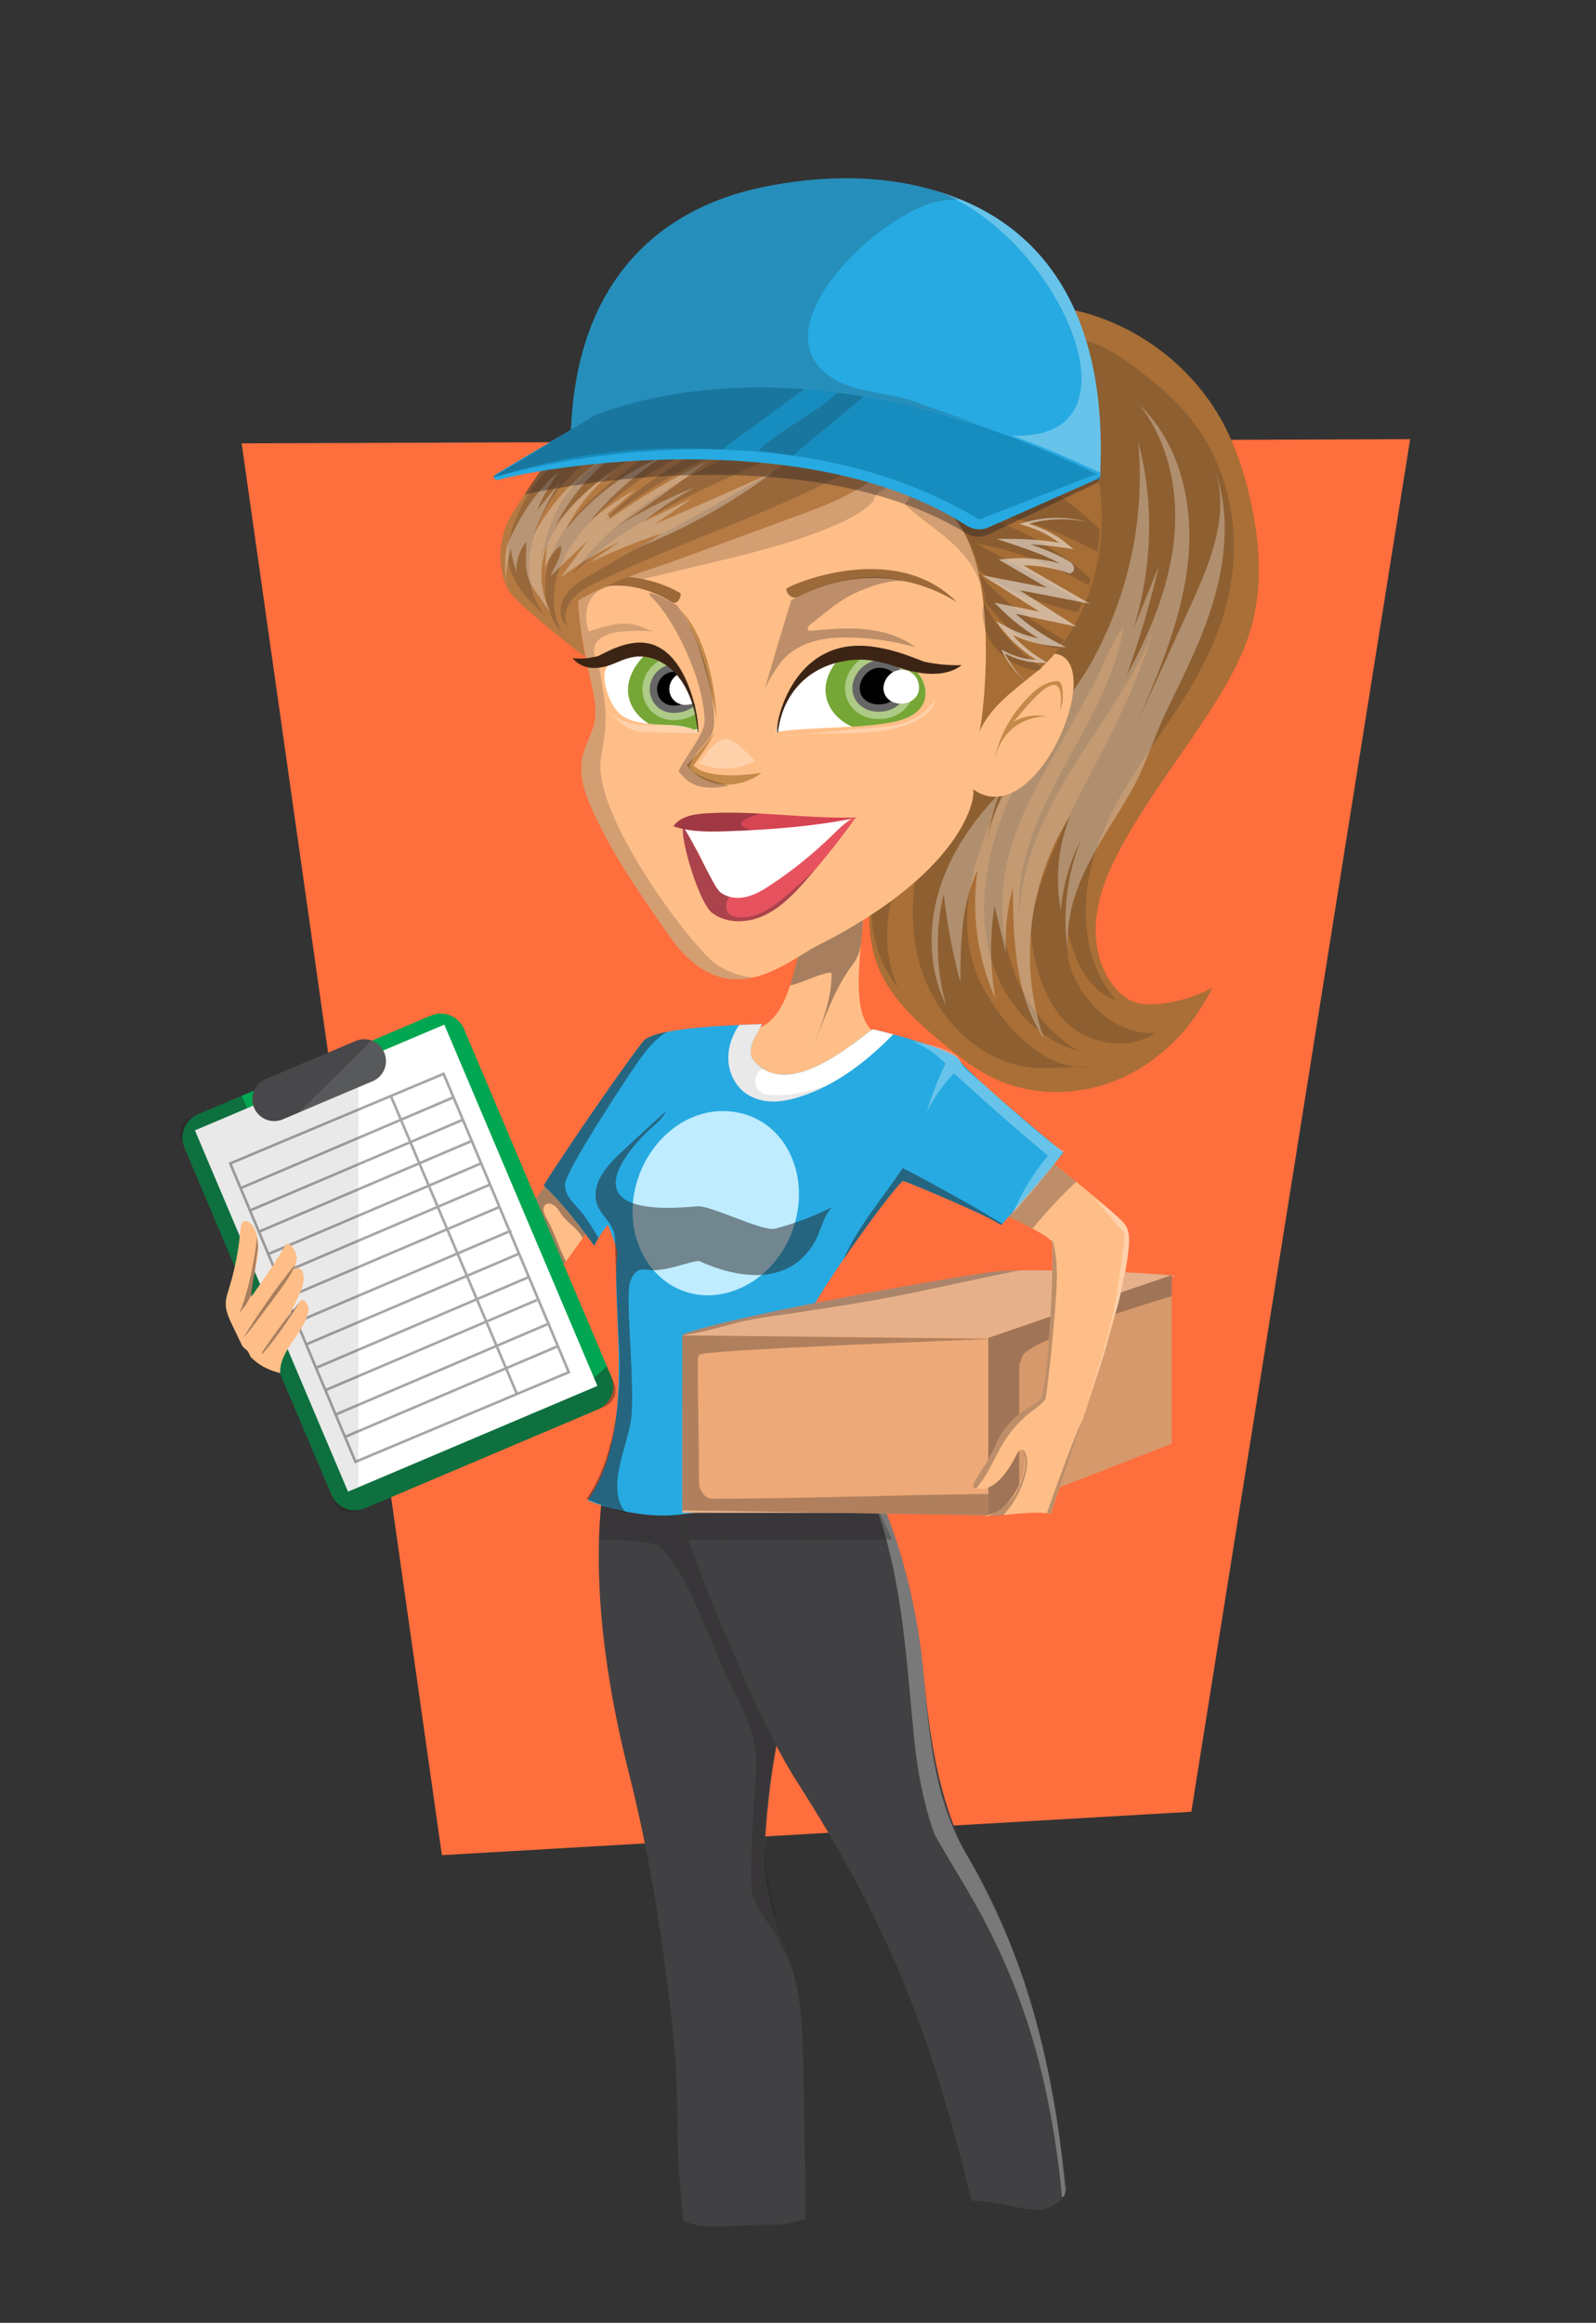 <?xml version="1.0" encoding="UTF-8" standalone="no"?>
<svg
   xmlns:dc="http://purl.org/dc/elements/1.1/"
   xmlns:cc="http://creativecommons.org/ns#"
   xmlns:rdf="http://www.w3.org/1999/02/22-rdf-syntax-ns#"
   xmlns:svg="http://www.w3.org/2000/svg"
   xmlns="http://www.w3.org/2000/svg"
   viewBox="0 0 2092.747 3044.307"
   height="3044.307"
   width="2092.747"
   xml:space="preserve"
   id="svg2"
   version="1.1"><rect x="0" y="0" width="2092.747" height="3044.307" fill="#333333" stroke="none"/><defs
     id="defs6"><clipPath
       id="clipPath22"
       clipPathUnits="userSpaceOnUse"><path
         id="path20"
         d="M 0,2283.228 H 1569.557 V 0 H 0 Z" /></clipPath><clipPath
       id="clipPath30"
       clipPathUnits="userSpaceOnUse"><path
         id="path28"
         d="M 237.714,1852.03 H 1387.15 V 459.813 H 237.714 Z" /></clipPath><clipPath
       id="clipPath34"
       clipPathUnits="userSpaceOnUse"><path
         id="path32"
         d="m 1171.884,502.471 -737.202,-42.658 -196.968,1388.099 1149.433,4.119 z" /></clipPath><clipPath
       id="clipPath38"
       clipPathUnits="userSpaceOnUse"><path
         id="path36"
         d="M -32768,32767 H 32767 V -32768 H -32768 Z" /></clipPath><linearGradient
       id="linearGradient46"
       spreadMethod="pad"
       gradientTransform="matrix(1149.433,0,0,-1149.433,237.714,1155.922)"
       gradientUnits="userSpaceOnUse"
       y2="0"
       x2="1"
       y1="0"
       x1="0"><stop
         id="stop40"
         offset="0"
         style="stop-opacity:0.95;stop-color:#ffffff" /><stop
         id="stop42"
         offset="0.992"
         style="stop-opacity:0;stop-color:#ffffff" /><stop
         id="stop44"
         offset="1"
         style="stop-opacity:0;stop-color:#ffffff" /></linearGradient><mask
       id="mask48"
       height="1"
       width="1"
       y="0"
       x="0"
       maskUnits="userSpaceOnUse"><g
         id="g58"><g
           id="g56"
           clip-path="url(#clipPath38)"><g
             id="g54"><g
               id="g52"><path
                 id="path50"
                 style="fill:url(#linearGradient46);stroke:none"
                 d="M -32768,32767 H 32767 V -32768 H -32768 Z" /></g></g></g></g></mask><linearGradient
       id="linearGradient66"
       spreadMethod="pad"
       gradientTransform="matrix(1149.433,0,0,-1149.433,237.714,1155.922)"
       gradientUnits="userSpaceOnUse"
       y2="0"
       x2="1"
       y1="0"
       x1="0"><stop
         id="stop60"
         offset="0"
         style="stop-opacity:1;stop-color:#130c0e" /><stop
         id="stop62"
         offset="0.992"
         style="stop-opacity:1;stop-color:#130c0e" /><stop
         id="stop64"
         offset="1"
         style="stop-opacity:1;stop-color:#130c0e" /></linearGradient><clipPath
       id="clipPath96"
       clipPathUnits="userSpaceOnUse"><path
         id="path94"
         d="M 469.187,1265.73 H 718.425 V 971.139 H 469.187 Z" /></clipPath><clipPath
       id="clipPath116"
       clipPathUnits="userSpaceOnUse"><path
         id="path114"
         d="m 777.196,1410.6 h 72.692 v -155.75 h -72.692 z" /></clipPath><clipPath
       id="clipPath136"
       clipPathUnits="userSpaceOnUse"><path
         id="path134"
         d="M 589.268,928.943 H 786.509 V 345.617 H 589.268 Z" /></clipPath><clipPath
       id="clipPath156"
       clipPathUnits="userSpaceOnUse"><path
         id="path154"
         d="M 836.801,856.177 H 1048.05 V 123.626 H 836.801 Z" /></clipPath><clipPath
       id="clipPath172"
       clipPathUnits="userSpaceOnUse"><path
         id="path170"
         d="M 661.091,821.669 H 877.497 V 769.822 H 661.091 Z" /></clipPath><clipPath
       id="clipPath192"
       clipPathUnits="userSpaceOnUse"><path
         id="path190"
         d="m 785.407,1248.63 h 273.283 v -172.8 H 785.407 Z" /></clipPath><clipPath
       id="clipPath212"
       clipPathUnits="userSpaceOnUse"><path
         id="path210"
         d="M 897.611,1260.1 H 1046 V 1090.35 H 897.611 Z" /></clipPath><clipPath
       id="clipPath232"
       clipPathUnits="userSpaceOnUse"><path
         id="path230"
         d="m 716.429,1276.91 h 98.065 v -76.11 h -98.065 z" /></clipPath><clipPath
       id="clipPath248"
       clipPathUnits="userSpaceOnUse"><path
         id="path246"
         d="m 829.73,1135.28 h 156.263 v -89.63 H 829.73 Z" /></clipPath><clipPath
       id="clipPath264"
       clipPathUnits="userSpaceOnUse"><path
         id="path262"
         d="m 534.833,1269.26 h 121.32 v -210.24 h -121.32 z" /></clipPath><clipPath
       id="clipPath284"
       clipPathUnits="userSpaceOnUse"><path
         id="path282"
         d="M 577.1,1191.38 H 818.508 V 795.575 H 577.1 Z" /></clipPath><clipPath
       id="clipPath304"
       clipPathUnits="userSpaceOnUse"><path
         id="path302"
         d="M 177.133,1206.35 H 605.469 V 796.535 H 177.133 Z" /></clipPath><clipPath
       id="clipPath324"
       clipPathUnits="userSpaceOnUse"><path
         id="path322"
         d="M 191.77,1240.57 H 352.537 V 817.199 H 191.77 Z" /></clipPath><clipPath
       id="clipPath344"
       clipPathUnits="userSpaceOnUse"><path
         id="path342"
         d="m 248.246,1261.99 h 116.973 v -80.44 H 248.246 Z" /></clipPath><clipPath
       id="clipPath360"
       clipPathUnits="userSpaceOnUse"><path
         id="path358"
         d="M 224.826,1229.68 H 561.182 V 844.876 H 224.826 Z" /></clipPath><clipPath
       id="clipPath380"
       clipPathUnits="userSpaceOnUse"><path
         id="path378"
         d="M 855.111,1982.2 H 1238.27 V 1210.12 H 855.111 Z" /></clipPath><clipPath
       id="clipPath384"
       clipPathUnits="userSpaceOnUse"><path
         id="path382"
         d="m 1115.369,1298.755 c 7.322,-2.707 15.353,-2.759 23.133,-2.117 18.872,1.556 37.411,7.043 54.091,16.007 -18.735,-38.406 -50.045,-71.127 -89.012,-88.663 -38.968,-17.535 -85.517,-19.006 -124.319,-1.107 -19.714,9.095 -36.954,22.714 -53.638,36.607 -23.817,19.834 -47.627,41.417 -60.189,69.752 -14.05,31.689 -12.288,68.426 -3.482,101.953 8.806,33.527 24.184,64.886 37.108,97.051 36.285,90.309 53.357,188.284 49.754,285.543 -0.827,22.312 -2.716,44.805 0.792,66.855 5.862,36.848 27.407,70.937 58.175,92.044 5.643,3.871 11.709,7.374 18.407,8.774 6.968,1.457 14.203,0.555 21.212,-0.692 65.32,-11.621 124.375,-54.432 155.734,-112.899 12.328,-22.984 20.494,-48.011 26.351,-73.426 9.559,-41.484 13,-85.35 1.648,-126.38 -7.588,-27.426 -21.508,-52.667 -36.682,-76.739 -29.211,-46.345 -63.527,-89.485 -89.963,-137.467 -12.112,-21.983 -22.651,-45.353 -25.786,-70.256 -3.135,-24.902 1.915,-51.703 18.09,-70.895 5.046,-5.987 11.232,-11.23 18.576,-13.945" /></clipPath><clipPath
       id="clipPath388"
       clipPathUnits="userSpaceOnUse"><path
         id="path386"
         d="M -32768,32767 H 32767 V -32768 H -32768 Z" /></clipPath><linearGradient
       id="linearGradient396"
       spreadMethod="pad"
       gradientTransform="matrix(201.066,-31.614,-31.614,-201.066,982.218,1604.12)"
       gradientUnits="userSpaceOnUse"
       y2="0"
       x2="1"
       y1="0"
       x1="0"><stop
         id="stop390"
         offset="0"
         style="stop-opacity:0.95;stop-color:#ffffff" /><stop
         id="stop392"
         offset="0.992"
         style="stop-opacity:0;stop-color:#ffffff" /><stop
         id="stop394"
         offset="1"
         style="stop-opacity:0;stop-color:#ffffff" /></linearGradient><mask
       id="mask398"
       height="1"
       width="1"
       y="0"
       x="0"
       maskUnits="userSpaceOnUse"><g
         id="g408"><g
           id="g406"
           clip-path="url(#clipPath388)"><g
             id="g404"><g
               id="g402"><path
                 id="path400"
                 style="fill:url(#linearGradient396);stroke:none"
                 d="M -32768,32767 H 32767 V -32768 H -32768 Z" /></g></g></g></g></mask><linearGradient
       id="linearGradient416"
       spreadMethod="pad"
       gradientTransform="matrix(201.066,-31.614,-31.614,-201.066,982.218,1604.12)"
       gradientUnits="userSpaceOnUse"
       y2="0"
       x2="1"
       y1="0"
       x1="0"><stop
         id="stop410"
         offset="0"
         style="stop-opacity:1;stop-color:#130c0e" /><stop
         id="stop412"
         offset="0.992"
         style="stop-opacity:1;stop-color:#130c0e" /><stop
         id="stop414"
         offset="1"
         style="stop-opacity:1;stop-color:#130c0e" /></linearGradient><clipPath
       id="clipPath442"
       clipPathUnits="userSpaceOnUse"><path
         id="path440"
         d="m 856.95,1951.05 h 356.8 v -717.37 h -356.8 z" /></clipPath><clipPath
       id="clipPath458"
       clipPathUnits="userSpaceOnUse"><path
         id="path456"
         d="M 916.391,1885.63 H 1204.75 V 1262.49 H 916.391 Z" /></clipPath><clipPath
       id="clipPath478"
       clipPathUnits="userSpaceOnUse"><path
         id="path476"
         d="M 563.984,1939.15 H 1023.84 V 1320.91 H 563.984 Z" /></clipPath><clipPath
       id="clipPath506"
       clipPathUnits="userSpaceOnUse"><path
         id="path504"
         d="m 671.616,1471 h 129.66 v -92.96 h -129.66 z" /></clipPath><clipPath
       id="clipPath526"
       clipPathUnits="userSpaceOnUse"><path
         id="path524"
         d="m 662.523,1484.78 h 85.59 v -18.51 h -85.59 z" /></clipPath><clipPath
       id="clipPath542"
       clipPathUnits="userSpaceOnUse"><path
         id="path540"
         d="m 598.066,1629.095 c -9.127,-8.521 1.419,-38.927 11.848,-47.386 v 0 c 19.792,-16.056 53.603,-5.407 76.34,-16.919 v 0 c 1.841,48.037 -32.152,74.286 -61.157,74.288 v 0 c -10.228,10e-4 -19.832,-3.262 -27.031,-9.983" /></clipPath><clipPath
       id="clipPath562"
       clipPathUnits="userSpaceOnUse"><path
         id="path560"
         d="m 631.936,1637.77 h 65.913 v -62.09 h -65.913 z" /></clipPath><clipPath
       id="clipPath582"
       clipPathUnits="userSpaceOnUse"><path
         id="path580"
         d="m 800.841,1625.405 c -20.591,-14.817 -33.687,-36.371 -37.547,-61.444 v 0 c 35.665,4.829 68.813,3.297 104.476,8.128 v 0 c 16.155,2.187 35.179,6.515 41.121,21.696 v 0 c 3.996,10.209 -0.01,22.339 -7.761,30.092 v 0 c -7.752,7.755 -18.586,11.706 -29.39,13.568 v 0 c -7.709,1.327 -15.444,2.1 -23.064,2.1 v 0 c -17.092,0 -33.593,-3.891 -47.835,-14.14" /></clipPath><clipPath
       id="clipPath602"
       clipPathUnits="userSpaceOnUse"><path
         id="path600"
         d="m 831.27,1641.62 h 67.537 v -64.81 H 831.27 Z" /></clipPath><clipPath
       id="clipPath622"
       clipPathUnits="userSpaceOnUse"><path
         id="path620"
         d="M 0,2283.228 H 1569.557 V 0 H 0 Z" /></clipPath><clipPath
       id="clipPath638"
       clipPathUnits="userSpaceOnUse"><path
         id="path636"
         d="m 767.044,1594.82 h 152.268 v -35.56 H 767.044 Z" /></clipPath><clipPath
       id="clipPath654"
       clipPathUnits="userSpaceOnUse"><path
         id="path652"
         d="m 601.181,1581.72 h 87.141 v -18.8 h -87.141 z" /></clipPath><clipPath
       id="clipPath686"
       clipPathUnits="userSpaceOnUse"><path
         id="path684"
         d="M 492.171,1934.17 H 902.446 V 1637.95 H 492.171 Z" /></clipPath><clipPath
       id="clipPath690"
       clipPathUnits="userSpaceOnUse"><path
         id="path688"
         d="m 895.01,1916.299 c -0.433,0.573 -0.856,1.166 -1.363,1.69 -22.489,23.24 -180.758,19.481 -239.598,1.144 -66.923,-20.857 -108.033,-74.43 -149.542,-139.255 -14.232,-22.228 -16.802,-53.103 -4.276,-76.335 6.483,-12.024 59.629,-53.771 75.502,-65.596 -1.781,5.188 -8.011,51.647 -6.898,54.577 1.149,3.445 26.624,14.261 31.591,16.64 18.954,9.076 40.227,14.89 59.965,22.118 l 121.644,44.545 c 31.933,11.694 64.884,24.013 89.275,47.71 19.136,18.592 43.686,66.315 23.7,92.762" /></clipPath><clipPath
       id="clipPath694"
       clipPathUnits="userSpaceOnUse"><path
         id="path692"
         d="M -32768,32767 H 32767 V -32768 H -32768 Z" /></clipPath><linearGradient
       id="linearGradient702"
       spreadMethod="pad"
       gradientTransform="matrix(6.323,-188.42,-188.42,-6.323,693.941,1914.593)"
       gradientUnits="userSpaceOnUse"
       y2="0"
       x2="1"
       y1="0"
       x1="0"><stop
         id="stop696"
         offset="0"
         style="stop-opacity:0.95;stop-color:#ffffff" /><stop
         id="stop698"
         offset="0.992"
         style="stop-opacity:0;stop-color:#ffffff" /><stop
         id="stop700"
         offset="1"
         style="stop-opacity:0;stop-color:#ffffff" /></linearGradient><mask
       id="mask704"
       height="1"
       width="1"
       y="0"
       x="0"
       maskUnits="userSpaceOnUse"><g
         id="g714"><g
           id="g712"
           clip-path="url(#clipPath694)"><g
             id="g710"><g
               id="g708"><path
                 id="path706"
                 style="fill:url(#linearGradient702);stroke:none"
                 d="M -32768,32767 H 32767 V -32768 H -32768 Z" /></g></g></g></g></mask><linearGradient
       id="linearGradient722"
       spreadMethod="pad"
       gradientTransform="matrix(6.323,-188.42,-188.42,-6.323,693.941,1914.593)"
       gradientUnits="userSpaceOnUse"
       y2="0"
       x2="1"
       y1="0"
       x1="0"><stop
         id="stop716"
         offset="0"
         style="stop-opacity:1;stop-color:#130c0e" /><stop
         id="stop718"
         offset="0.992"
         style="stop-opacity:1;stop-color:#130c0e" /><stop
         id="stop720"
         offset="1"
         style="stop-opacity:1;stop-color:#130c0e" /></linearGradient><clipPath
       id="clipPath748"
       clipPathUnits="userSpaceOnUse"><path
         id="path746"
         d="M 499.47,1936.51 H 902.044 V 1662.03 H 499.47 Z" /></clipPath><clipPath
       id="clipPath764"
       clipPathUnits="userSpaceOnUse"><path
         id="path762"
         d="m 966.32,1691.05 h 58.73 v -66.68 h -58.73 z" /></clipPath><clipPath
       id="clipPath780"
       clipPathUnits="userSpaceOnUse"><path
         id="path778"
         d="m 963.007,1720.46 h 83.233 v -74.28 h -83.233 z" /></clipPath><clipPath
       id="clipPath796"
       clipPathUnits="userSpaceOnUse"><path
         id="path794"
         d="M 889.926,1831.77 H 1081.68 V 1682.06 H 889.926 Z" /></clipPath><clipPath
       id="clipPath812"
       clipPathUnits="userSpaceOnUse"><path
         id="path810"
         d="M 497.005,1851.98 H 761.024 V 1680.21 H 497.005 Z" /></clipPath><clipPath
       id="clipPath828"
       clipPathUnits="userSpaceOnUse"><path
         id="path826"
         d="M 966.161,1774.62 H 1072.17 V 1613.36 H 966.161 Z" /></clipPath><clipPath
       id="clipPath848"
       clipPathUnits="userSpaceOnUse"><path
         id="path846"
         d="M 922.331,2095.71 H 1082.82 V 1811.75 H 922.331 Z" /></clipPath><clipPath
       id="clipPath864"
       clipPathUnits="userSpaceOnUse"><path
         id="path862"
         d="M 561.605,2108.51 H 1082.17 V 1811.75 H 561.605 Z" /></clipPath><clipPath
       id="clipPath880"
       clipPathUnits="userSpaceOnUse"><path
         id="path878"
         d="M 516.039,1886.73 H 1082.22 V 1756.08 H 516.039 Z" /></clipPath><clipPath
       id="clipPath904"
       clipPathUnits="userSpaceOnUse"><path
         id="path902"
         d="m 485.478,1902.81 h 305.603 v -88.34 H 485.478 Z" /></clipPath><clipPath
       id="clipPath920"
       clipPathUnits="userSpaceOnUse"><path
         id="path918"
         d="m 746.239,1897.78 h 103.392 v -61.93 H 746.239 Z" /></clipPath><clipPath
       id="clipPath944"
       clipPathUnits="userSpaceOnUse"><path
         id="path942"
         d="m 638.583,1700.73 h 78.156 v -191.38 h -78.156 z" /></clipPath><clipPath
       id="clipPath960"
       clipPathUnits="userSpaceOnUse"><path
         id="path958"
         d="M 751.795,1716.27 H 900.447 V 1604.09 H 751.795 Z" /></clipPath><clipPath
       id="clipPath976"
       clipPathUnits="userSpaceOnUse"><path
         id="path974"
         d="m 686.925,1557.63 h 56.16 v -29.5 h -56.16 z" /></clipPath><clipPath
       id="clipPath996"
       clipPathUnits="userSpaceOnUse"><path
         id="path994"
         d="m 257.843,1003.4 h 36.873 v -51.061 h -36.873 z" /></clipPath><clipPath
       id="clipPath1012"
       clipPathUnits="userSpaceOnUse"><path
         id="path1010"
         d="m 239.7,1040.7 h 50.823 V 969.076 H 239.7 Z" /></clipPath><clipPath
       id="clipPath1028"
       clipPathUnits="userSpaceOnUse"><path
         id="path1026"
         d="m 235.206,1072.93 h 18.519 v -81.268 h -18.519 z" /></clipPath><clipPath
       id="clipPath1048"
       clipPathUnits="userSpaceOnUse"><path
         id="path1046"
         d="M 672.217,1034.74 H 1002.72 V 970.845 H 672.217 Z" /></clipPath><clipPath
       id="clipPath1068"
       clipPathUnits="userSpaceOnUse"><path
         id="path1066"
         d="M 968.381,1030.11 H 1152.59 V 794.27 H 968.381 Z" /></clipPath><clipPath
       id="clipPath1088"
       clipPathUnits="userSpaceOnUse"><path
         id="path1086"
         d="M 671.208,970.888 H 973.861 V 793.849 H 671.208 Z" /></clipPath><clipPath
       id="clipPath1108"
       clipPathUnits="userSpaceOnUse"><path
         id="path1106"
         d="m 1070.26,1105.35 h 40.76 V 908.163 h -40.76 z" /></clipPath><clipPath
       id="clipPath1124"
       clipPathUnits="userSpaceOnUse"><path
         id="path1122"
         d="m 957.303,1064.35 h 82.337 V 820.58 h -82.337 z" /></clipPath><clipPath
       id="clipPath1140"
       clipPathUnits="userSpaceOnUse"><path
         id="path1138"
         d="m 971.753,859.194 h 38.797 v -66.188 h -38.797 z" /></clipPath><clipPath
       id="clipPath1156"
       clipPathUnits="userSpaceOnUse"><path
         id="path1154"
         d="m 1029.87,887.42 h 34.95 v -91.825 h -34.95 z" /></clipPath></defs><g
     transform="matrix(1.333,0,0,-1.333,0,3044.307)"
     id="g10"><g
       transform="translate(1171.884,502.471)"
       id="g12"><path
         id="path14"
         style="fill:#ff6e3d;fill-opacity:1;fill-rule:nonzero;stroke:none"
         d="M 0,0 -737.202,-42.658 -934.17,1345.44 215.263,1349.559 Z" /></g><g
       id="g16"><g
         clip-path="url(#clipPath22)"
         id="g18"><g
           id="g24"><g
             id="g26" /><g
             id="g84"><g
               style="opacity:0.5"
               id="g82"
               clip-path="url(#clipPath30)"><g
                 id="g80"><g
                   id="g78"
                   clip-path="url(#clipPath34)"><g
                     id="g76"><g
                       id="g68" /><g
                       id="g74"
                       mask="url(#mask48)"><g
                         id="g72"><path
                           id="path70"
                           style="fill:url(#linearGradient66);stroke:none"
                           d="m 1171.884,502.471 -737.202,-42.658 -196.968,1388.099 1149.433,4.119 z" /></g></g></g></g></g></g></g></g><g
           transform="translate(612.896,1210.514)"
           id="g86"><path
             id="path88"
             style="fill:#ffbe87;fill-opacity:1;fill-rule:nonzero;stroke:none"
             d="m 0,0 c -16.533,-11.859 -29.96,-26.586 -40.884,-44.886 -1.202,-2.014 -2.694,-3.467 -4.334,-4.464 -15.291,-24.644 -72.079,-97.005 -98.491,-126.613 11.661,-20.962 23.48,-41.837 33.749,-63.413 39.849,52.145 116.973,157.306 153.097,220.35 8.108,14.151 54.481,54.772 62.392,74.244 C 97.236,51.884 14.949,7.752 0,0" /></g><g
           id="g90"><g
             id="g92" /><g
             id="g104"><g
               style="opacity:0.4"
               id="g102"
               clip-path="url(#clipPath96)"><g
                 id="g100"
                 transform="translate(612.897,1210.514)"><path
                   id="path98"
                   style="fill:#231f20;fill-opacity:1;fill-rule:nonzero;stroke:none"
                   d="m 0,0 c -16.533,-11.859 -29.96,-26.586 -40.884,-44.886 -1.202,-2.014 -2.694,-3.467 -4.335,-4.464 -15.29,-24.644 -72.078,-97.005 -98.49,-126.613 11.66,-20.962 23.48,-41.837 33.749,-63.413 14.313,18.73 33.442,44.314 53.746,72.315 -6.926,13.797 -11.678,29.944 -19.478,43.294 -8.246,14.111 5.227,19.609 13.448,5.539 5.856,-10.021 17.26,-15.506 22.604,-25.79 31.325,43.919 63.12,90.687 82.776,124.992 8.109,14.151 54.482,54.772 62.393,74.244 C 97.236,51.884 14.949,7.753 0,0" /></g></g></g></g><g
           transform="translate(614.014,1081.117)"
           id="g106"><path
             id="path108"
             style="fill:#ffbe87;fill-opacity:1;fill-rule:nonzero;stroke:none"
             d="m 0,0 c -12.249,-38.381 -2.159,-86.087 -1.383,-126.883 l 144.567,9.91 c 4.299,17.901 153.324,240.027 153.324,240.027 3.359,5.687 6.798,24.239 7.323,30.823 2.609,32.726 -41.207,16.249 -60.524,35.866 -15.727,15.97 -12.89,50.337 -11.493,72.707 1.397,22.37 6.196,44.894 2.462,66.994 -26.432,1.154 -47.237,-23.086 -56.996,-47.677 -11.168,-28.139 -14.162,-80.501 -47.916,-91.112 -9.305,-2.925 -19.477,-4.412 -27.075,-10.529 -4.285,-3.45 -7.387,-8.111 -10.716,-12.49 C 69.944,139.189 36.32,122.871 4.846,107.759 -17.463,97.047 -27.561,70.813 -18.044,47.969 -11.405,32.032 -9.777,14.229 0,0" /></g><g
           id="g110"><g
             id="g112" /><g
             id="g124"><g
               style="opacity:0.4"
               id="g122"
               clip-path="url(#clipPath116)"><g
                 id="g120"
                 transform="translate(836.781,1332.833)"><path
                   id="path118"
                   style="fill:#231f20;fill-opacity:1;fill-rule:nonzero;stroke:none"
                   d="m 0,0 c 0.53,0.732 1.067,1.457 1.611,2.175 7.961,10.503 8.265,18.296 9.613,31.805 0.376,3.771 3.857,43.593 0.284,43.749 -26.431,1.154 -47.236,-23.086 -56.995,-47.677 -5.163,-13.009 -8.583,-31.19 -14.098,-48.034 13.046,3.164 25.515,10.169 38.297,12.642 0.676,0.131 1.455,0.218 1.98,-0.227 0.526,-0.446 0.566,-1.229 0.559,-1.918 -0.263,-24.425 -9.362,-47.782 -18.331,-70.5 C -26.34,-52.368 -16.478,-22.763 0,0" /></g></g></g></g><g
           transform="translate(712.677,928.943)"
           id="g126"><path
             id="path128"
             style="fill:#414042;fill-opacity:1;fill-rule:nonzero;stroke:none"
             d="m 0,0 h -94.768 c -0.885,-11.456 -2.687,-21.934 -6.008,-30.918 -40.215,-108.821 -20.744,-249.147 6.878,-358.175 20.322,-80.214 33.048,-162.261 42.163,-244.444 9.352,-84.321 1.303,-111.766 11.531,-195.804 14.924,-4.374 18.968,-6.323 60.699,-3.794 27.774,1.684 30.349,-2.213 59.237,6.233 -0.336,52.285 -1.135,104.566 -2.397,156.837 -0.671,27.788 -1.522,55.908 -9.063,82.662 -12.637,44.833 -31.097,78.14 -28.683,125.67 2.316,45.591 8.11,88.983 18.495,133.71 12.541,54.011 18.934,115.414 14.171,173.311 C 65.288,-70.04 6.251,-32.81 0,0" /></g><g
           id="g130"><g
             id="g132" /><g
             id="g144"><g
               style="opacity:0.3"
               id="g142"
               clip-path="url(#clipPath136)"><g
                 id="g140"
                 transform="translate(594.92,769.986)"><path
                   id="path138"
                   style="fill:#231f20;fill-opacity:1;fill-rule:nonzero;stroke:none"
                   d="m 0,0 c 14.574,-1.441 48.631,1.035 57.743,-9.862 25.339,-30.304 39.681,-73.314 55.144,-109.083 20.883,-48.304 41.013,-68.051 35.06,-121.908 -1.967,-17.797 -5.873,-97.609 -2.786,-108.367 3.146,-10.963 10.442,-20.155 16.791,-29.63 9.461,-14.12 17.101,-29.46 22.67,-45.519 -15.387,47.931 -30.966,97.406 -26.781,147.573 3.052,36.581 9.741,72.161 18,107.73 12.54,54.011 18.934,115.414 14.171,173.311 -6.967,84.672 -66.005,121.902 -72.255,154.712 H 22.989 C 22.104,147.501 20.301,137.023 16.981,128.039 2.395,88.569 -4.31,44.949 -5.652,0.187 -3.772,0.232 -1.888,0.187 0,0" /></g></g></g></g><g
           transform="translate(749.779,931.648)"
           id="g146"><path
             id="path148"
             style="fill:#414042;fill-opacity:1;fill-rule:nonzero;stroke:none"
             d="m 0,0 -116.508,-39.163 c 2.776,-11.15 89.596,-264.941 150.218,-359.677 86.903,-135.807 131.358,-242.257 171.936,-412.559 42.462,-2.1 65.204,-17.812 84.344,-2.285 3.646,2.958 7.413,6.24 8.785,10.73 1.065,3.489 0.53,7.241 -0.015,10.848 -8.551,56.634 -17.222,113.452 -32.213,168.812 -14.996,55.378 -39.998,101.69 -65.612,152.201 -28.264,55.737 -36.804,119.376 -42.287,178.171 -5.148,55.208 -18.462,115.49 -41.255,168.924 C 84.058,-45.853 16.287,-29.16 0,0" /></g><g
           id="g150"><g
             id="g152" /><g
             id="g164"><g
               style="opacity:0.3"
               id="g162"
               clip-path="url(#clipPath156)"><g
                 id="g160"
                 transform="translate(919.096,480.618)"><path
                   id="path158"
                   style="fill:#ffffff;fill-opacity:1;fill-rule:nonzero;stroke:none"
                   d="m 0,0 c 16.811,-29.941 35.652,-58.686 51.353,-89.263 15.57,-30.322 29.063,-61.819 39.664,-94.23 18.343,-56.08 28.849,-114.092 34.474,-172.684 1.891,-3.137 3.462,3.508 3.462,7.618 -2.95,13.402 -9.273,181.255 -97.334,328.496 -32.077,53.635 -36.804,119.376 -42.287,178.171 -5.148,55.209 -18.462,115.491 -41.255,168.924 -8.397,19.683 -18.979,35.46 -30.372,48.527 32.725,-55.785 45.354,-120.117 52.804,-183.677 3.86,-32.938 6.401,-66.002 9.733,-98.993 C -16.484,60.482 -10.63,30.294 0,0" /></g></g></g></g><g
           id="g166"><g
             id="g168" /><g
             id="g180"><g
               style="opacity:0.3"
               id="g178"
               clip-path="url(#clipPath172)"><g
                 id="g176"
                 transform="translate(854.317,821.669)"><path
                   id="path174"
                   style="fill:#231f20;fill-opacity:1;fill-rule:nonzero;stroke:none"
                   d="m 0,0 -193.226,-2.529 15.175,-49.318 201.23,0.327 C 15.425,-34.363 7.316,-17.35 0,0" /></g></g></g></g><g
           transform="translate(1034.56,1062.78)"
           id="g182"><path
             id="path184"
             style="fill:#ffbe87;fill-opacity:1;fill-rule:nonzero;stroke:none"
             d="m 0,0 c -7.312,13.669 -122.298,57.623 -159.351,79.301 -4.424,2.588 -195.403,86.035 -6.631,105.957 46.12,4.864 64.087,-21.238 95.66,-48.921 C -33.39,103.955 66.414,27.596 73.031,15.869 90.915,-15.828 15.359,-214.966 -0.788,-267.185 c -21.334,2.829 -42.886,4.002 -64.401,3.506 25.201,4.369 39.201,28.608 39.337,52.576 0.015,2.752 -0.872,6.32 -3.616,6.536 -2.321,0.184 -3.857,-2.267 -4.94,-4.329 -7.524,-14.318 -20.004,-25.971 -34.805,-32.497 -2.941,-1.296 -7.694,-1.441 -8.029,1.756 -0.115,1.098 0.453,2.14 1.001,3.099 7.052,12.328 15.68,23.879 21.156,36.983 12.933,30.946 38.21,37.854 44.125,45.278 C -2.858,-144.11 2.812,-5.257 0,0" /></g><g
           id="g186"><g
             id="g188" /><g
             id="g200"><g
               style="opacity:0.3"
               id="g198"
               clip-path="url(#clipPath192)"><g
                 id="g196"
                 transform="translate(1058.685,1121.879)"><path
                   id="path194"
                   style="fill:#231f20;fill-opacity:1;fill-rule:nonzero;stroke:none"
                   d="m 0,0 c -32.824,26.75 -73.626,58.982 -94.447,77.239 -31.573,27.683 -49.54,53.785 -95.66,48.92 -188.772,-19.922 2.207,-103.368 6.631,-105.957 28.808,-16.854 104.72,-47.173 140.515,-66.255 C -29.577,-29.847 -15.413,-14.328 0,0" /></g></g></g></g><g
           transform="translate(985.158,1079.58)"
           id="g202"><path
             id="path204"
             style="fill:#27aae1;fill-opacity:1;fill-rule:nonzero;stroke:none"
             d="m 0,0 c 20.586,23.486 41.509,46.691 60.95,71.137 -24.101,19.054 -99.558,83.358 -101.753,89.945 -3.794,11.381 -83.89,31.035 -85.991,31.193 -22.426,-16.614 -82.618,-68.287 -115.878,-32.162 -10.235,11.117 1.122,25.715 7.119,37.22 -19.943,-0.827 -98.764,-2.474 -115.069,-15.175 -5.767,-4.492 -73.261,-101.127 -99.703,-143.466 18.681,-17.707 34.64,-38.284 49.646,-59.252 3.624,7.355 8.095,14.292 13.34,20.594 0.254,0.305 10.043,-24.222 9.563,-27.918 -6.989,-53.831 19.988,-173.543 -29.172,-243.061 24.468,-10.163 59.58,-16.914 85.957,-14.418 64.741,6.124 121.033,28.874 181.62,52.499 -18.253,17.066 -75.454,74.765 -49.808,144.405 7.603,20.646 86.796,131.515 92.735,131.515 1.686,0 77.309,-31.4 93.578,-41.731 C -1.922,0.726 -0.964,0.32 0,0" /></g><g
           id="g206"><g
             id="g208" /><g
             id="g220"><g
               style="opacity:0.3"
               id="g218"
               clip-path="url(#clipPath212)"><g
                 id="g216"
                 transform="translate(924.739,1243.147)"><path
                   id="path214"
                   style="fill:#ffffff;fill-opacity:1;fill-rule:nonzero;stroke:none"
                   d="m 0,0 c 1.846,-1.608 3.634,-3.283 5.358,-5.022 -7.426,-15.484 -13.678,-31.532 -18.682,-47.959 7.012,14.08 16.152,27.097 27.015,38.473 30.139,-27.794 60.964,-54.844 92.439,-81.116 -14.357,-17.199 -26.15,-36.535 -34.868,-57.173 9.515,10.545 55.169,63.495 49.519,62.636 -5.396,-0.82 -65.61,53.369 -79.802,66.24 C 35.169,-18.65 22.241,-10.35 19.616,-2.485 15.515,9.798 -16.518,14.616 -27.128,16.949 -17.265,12.782 -8.074,7.032 0,0" /></g></g></g></g><g
           transform="translate(727.108,1276.049)"
           id="g222"><path
             id="path224"
             style="fill:#ffffff;fill-opacity:1;fill-rule:nonzero;stroke:none"
             d="m 0,0 c -11.512,-16.493 -15.167,-38.732 -3.676,-56.438 11.988,-18.472 33.864,-21.647 54.118,-16.745 38.599,9.34 72.895,34.924 101.006,63.954 -11.221,3.022 -19.534,4.985 -20.192,5.035 C 108.829,-20.807 48.637,-72.481 15.377,-36.355 5.143,-25.239 16.499,-10.641 22.497,0.864 17.772,0.668 9.72,0.424 0,0" /></g><g
           id="g226"><g
             id="g228" /><g
             id="g240"><g
               style="opacity:0.1"
               id="g238"
               clip-path="url(#clipPath232)"><g
                 id="g236"
                 transform="translate(755.007,1207.412)"><path
                   id="path234"
                   style="fill:#231f20;fill-opacity:1;fill-rule:nonzero;stroke:none"
                   d="m 0,0 c -14.734,1.374 -16.093,22.681 -3.761,25.117 -3.075,1.854 -6.016,4.184 -8.76,7.164 -10.235,11.117 1.122,25.715 7.119,37.22 -4.725,-0.196 -12.776,-0.44 -22.497,-0.864 C -39.411,52.143 -43.065,29.904 -31.575,12.198 -19.587,-6.273 2.29,-9.448 22.543,-4.547 35.359,-1.445 47.688,3.477 59.487,9.691 40.434,2.589 20.225,-1.886 0,0" /></g></g></g></g><g
           id="g242"><g
             id="g244" /><g
             id="g256"><g
               style="opacity:0.5"
               id="g254"
               clip-path="url(#clipPath248)"><g
                 id="g252"
                 transform="translate(971.687,1089.117)"><path
                   id="path250"
                   style="fill:#231f20;fill-opacity:1;fill-rule:nonzero;stroke:none"
                   d="m 0,0 c -17.117,10.451 -70.152,39.802 -83.816,46.165 -18.774,-28.619 -44.795,-58.187 -58.141,-89.627 25.113,36.571 55.398,76.982 58.984,76.982 1.686,0 77.309,-31.4 93.577,-41.731 0.945,-0.6 1.903,-1.005 2.867,-1.325 0.278,0.317 0.557,0.632 0.835,0.949 C 9.521,-5.753 4.748,-2.898 0,0" /></g></g></g></g><g
           id="g258"><g
             id="g260" /><g
             id="g272"><g
               style="opacity:0.5"
               id="g270"
               clip-path="url(#clipPath264)"><g
                 id="g268"
                 transform="translate(588.725,1066.717)"><path
                   id="path266"
                   style="fill:#231f20;fill-opacity:1;fill-rule:nonzero;stroke:none"
                   d="m 0,0 c -4.831,8.047 -9.74,16.03 -15.27,23.402 -6.992,9.322 -17.99,16.494 -17.701,29.41 0.28,12.493 60.261,103.983 71.926,120.43 8.337,11.754 16.369,22.135 28.472,29.302 -9.784,-1.94 -17.601,-4.395 -21.617,-7.523 C 40.043,190.529 -27.45,93.895 -53.893,51.555 -35.211,33.848 -19.252,13.272 -4.246,-7.697 -2.951,-5.067 -1.509,-2.513 0,0" /></g></g></g></g><g
           transform="translate(780.896,1077.84)"
           id="g274"><path
             id="path276"
             style="fill:#bfecff;fill-opacity:1;fill-rule:nonzero;stroke:none"
             d="m 0,0 c -14.867,-46.638 -58.642,-74 -98.136,-66.311 -38.212,7.438 -64.787,46.313 -59.985,91.58 5.431,51.201 48.435,93.473 97.14,87.796 C -10.206,107.146 16.96,53.203 0,0" /></g><g
           id="g278"><g
             id="g280" /><g
             id="g292"><g
               style="opacity:0.5"
               id="g290"
               clip-path="url(#clipPath284)"><g
                 id="g288"
                 transform="translate(655.179,1191.377)"><path
                   id="path286"
                   style="fill:#231f20;fill-opacity:1;fill-rule:nonzero;stroke:none"
                   d="m 0,0 c -14.08,-12.92 -28.16,-25.84 -42.24,-38.76 -14.422,-13.235 -30.17,-30.127 -26.632,-49.379 2.354,-12.81 16.578,-21.318 18.369,-34.218 0.697,-5.028 1.393,-56.463 4.146,-105.72 3.794,-67.865 -9.407,-121.446 -31.723,-153.192 12.988,-5.689 26.34,-10.546 39.947,-14.534 -9.665,8.608 -10.95,23.264 -9.312,36.102 2.253,17.654 8.657,34.496 12.305,51.916 5.908,28.214 -5.122,121.411 -0.587,138.398 1.512,5.667 4.576,11.746 10.228,13.314 2.786,0.774 5.745,0.296 8.611,-0.092 16.773,-2.272 44.583,10.221 49.777,8.599 3.29,-1.027 77.56,-39.201 112.125,16.861 7.692,12.475 8.388,25.492 18.314,36.274 -17.745,-8.888 -36.395,-15.97 -55.567,-21.1 -13.004,-3.48 -63.692,23.246 -77.401,21.92 -135.098,-13.067 -61.416,61.857 -45.643,76.399 C -8.924,-11.349 -3.727,-7.806 0,0" /></g></g></g></g><g
           transform="translate(588.081,898.031)"
           id="g294"><path
             id="path296"
             style="fill:#00a651;fill-opacity:1;fill-rule:nonzero;stroke:none"
             d="m 0,0 -229.394,-97.242 c -12.591,-5.338 -27.126,0.542 -32.464,13.134 L -406.694,257.56 c -5.338,12.592 0.543,27.126 13.134,32.464 l 229.394,97.242 c 12.592,5.338 27.126,-0.543 32.464,-13.134 L 13.134,32.464 C 18.472,19.872 12.591,5.338 0,0" /></g><g
           id="g298"><g
             id="g300" /><g
             id="g312"><g
               style="opacity:0.4"
               id="g310"
               clip-path="url(#clipPath304)"><g
                 id="g308"
                 transform="translate(604.084,923.728)"><path
                   id="path306"
                   style="fill:#231f20;fill-opacity:1;fill-rule:nonzero;stroke:none"
                   d="M 0,0 -7.129,16.818 C -21.785,0.992 -42.02,-5.81 -63.01,-11.196 c -24.931,-6.397 -49.513,-12.081 -73.789,-20.735 -19.48,-6.944 -43.498,-14.23 -64.081,-7.348 -17.021,5.691 -27.672,27.305 -35.756,41.803 -26.1,46.802 -42.266,98.708 -65.425,146.996 -21.311,44.433 -44.073,88.183 -64.339,133.104 l -49.929,-21.166 c -8.855,-3.753 -12.99,-13.974 -9.236,-22.828 l 150.573,-355.202 c 3.754,-8.854 13.974,-12.989 22.828,-9.236 L -9.236,-22.828 C -0.382,-19.075 3.753,-8.854 0,0" /></g></g></g></g><g
           transform="translate(587.648,921.184)"
           id="g314"><path
             id="path316"
             style="fill:#ffffff;fill-opacity:1;fill-rule:nonzero;stroke:none"
             d="m 0,0 -245.3,-103.985 -150.579,355.215 245.3,103.985 z" /></g><g
           id="g318"><g
             id="g320" /><g
             id="g332"><g
               style="opacity:0.1"
               id="g330"
               clip-path="url(#clipPath324)"><g
                 id="g328"
                 transform="translate(352.537,1240.565)"><path
                   id="path326"
                   style="fill:#231f20;fill-opacity:1;fill-rule:nonzero;stroke:none"
                   d="M 0,0 -160.768,-68.151 -10.189,-423.366 0,-419.047 Z" /></g></g></g></g><g
           transform="translate(366.609,1220.784)"
           id="g334"><path
             id="path336"
             style="fill:#58595b;fill-opacity:1;fill-rule:nonzero;stroke:none"
             d="m 0,0 -88.527,-37.528 c -10.91,-4.624 -23.504,0.471 -28.129,11.381 v 0 c -4.624,10.91 0.471,23.503 11.381,28.128 l 88.527,37.528 C -5.838,44.133 6.755,39.038 11.38,28.128 16.005,17.218 10.91,4.625 0,0" /></g><g
           id="g338"><g
             id="g340" /><g
             id="g352"><g
               style="opacity:0.3"
               id="g350"
               clip-path="url(#clipPath344)"><g
                 id="g348"
                 transform="translate(278.082,1183.257)"><path
                   id="path346"
                   style="fill:#231f20;fill-opacity:1;fill-rule:nonzero;stroke:none"
                   d="M 0,0 16.019,6.791 C 39.705,30.395 63.431,53.96 87.137,77.544 82.3,79.213 76.861,79.19 71.779,77.036 L -16.748,39.508 C -27.658,34.884 -32.753,22.29 -28.128,11.38 -23.503,0.47 -10.91,-4.625 0,0" /></g></g></g></g><g
           id="g354"><g
             id="g356" /><g
             id="g368"><g
               style="opacity:0.4"
               id="g366"
               clip-path="url(#clipPath360)"><g
                 id="g364"
                 transform="translate(509.172,914.875)"><path
                   id="path362"
                   style="fill:#231f20;fill-opacity:1;fill-rule:nonzero;stroke:none"
                   d="m 0,0 -9.724,22.974 48.659,20.727 9.763,-23.256 z m -168.156,-44.513 156.105,66.495 9.718,-22.961 -156.513,-65.71 z m 42.787,334.225 8.913,-21.059 -155.361,-66.248 -9.217,21.956 z m 60.61,0.985 -49.369,-21.052 -8.908,21.046 49.547,20.801 z m 9.257,-22.05 -49.313,-21.006 -8.328,19.675 49.363,21.049 z m -2.966,-130.508 -9.117,21.54 49.057,20.896 9.046,-21.548 z m 58.243,-1.162 -48.929,-20.842 -8.328,19.675 48.98,20.885 z m -19.798,-89.67 -9.116,21.539 48.631,20.715 -0.99,2.327 -48.627,-20.713 -8.328,19.675 48.849,20.83 18.303,-43.598 z m -1.341,-3.322 8.327,-19.674 -156.098,-66.493 -8.245,19.64 z m -10.103,23.87 9.117,-21.54 -156.009,-66.525 -9.079,21.626 z m -9.313,22.003 8.327,-19.675 -155.964,-66.435 -8.245,19.64 z m -7.389,23.948 48.923,20.839 8.662,-20.633 -48.855,-20.832 z m -2.327,-0.992 8.73,-20.627 -155.875,-66.467 -8.695,20.712 z m -9.313,22.003 8.327,-19.674 -155.833,-66.38 -8.245,19.64 z m -10.103,23.87 9.117,-21.54 -155.744,-66.412 -9.079,21.626 z m -9.313,22.003 8.327,-19.674 -155.699,-66.323 -8.245,19.64 z m -8.81,20.814 7.824,-18.485 -155.611,-66.354 -7.794,18.567 z m -9.312,22.003 8.327,-19.674 -155.575,-66.27 -8.245,19.64 z m 1.341,3.322 -7.823,18.483 49.306,21.003 7.761,-18.488 z m 9.313,-22.005 -8.327,19.675 49.237,20.996 8.279,-19.719 z m 58.908,-2.199 8.278,-19.719 -49.063,-20.899 -8.328,19.675 z m -50.099,-18.613 -7.823,18.483 49.181,20.95 7.762,-18.488 z m -184.708,-3.579 -8.245,19.64 155.367,66.251 8.327,-19.675 z m 156.435,63.888 7.824,-18.485 -155.486,-66.301 -7.794,18.567 z M 37.956,46.032 -10.709,25.302 -19.037,44.977 29.678,65.75 Z m -5.951,20.71 0.134,0.057 -0.993,2.327 -0.12,-0.051 -37.202,88.612 0.378,0.161 -0.993,2.327 -0.364,-0.156 -54.299,129.338 0.015,0.006 -0.993,2.327 -10e-4,-10e-4 -9.214,21.948 -0.489,1.167 -211.043,-88.6 -1.167,-0.489 124.146,-295.714 211.043,88.601 1.167,0.489 z" /></g></g></g></g><g
           transform="translate(1115.369,1298.755)"
           id="g370"><path
             id="path372"
             style="fill:#a96f36;fill-opacity:1;fill-rule:nonzero;stroke:none"
             d="m 0,0 c 7.322,-2.707 15.353,-2.759 23.133,-2.117 18.872,1.556 37.411,7.042 54.091,16.007 -18.735,-38.406 -50.045,-71.127 -89.012,-88.663 -38.968,-17.535 -85.517,-19.006 -124.319,-1.107 -19.714,9.095 -36.954,22.714 -53.638,36.607 -23.817,19.834 -47.627,41.417 -60.189,69.752 -14.05,31.689 -12.288,68.426 -3.482,101.953 8.806,33.527 24.184,64.886 37.108,97.05 36.285,90.309 53.357,188.285 49.753,285.544 -0.826,22.312 -2.715,44.805 0.793,66.855 5.862,36.848 27.407,70.937 58.175,92.044 5.643,3.871 11.709,7.374 18.407,8.774 6.968,1.457 14.203,0.554 21.212,-0.693 65.32,-11.62 124.375,-54.431 155.734,-112.898 12.328,-22.984 20.494,-48.011 26.351,-73.426 9.559,-41.484 13,-85.35 1.648,-126.38 C 108.177,341.876 94.257,316.635 79.083,292.562 49.872,246.218 15.556,203.077 -10.88,155.096 -22.992,133.113 -33.531,109.742 -36.666,84.84 -39.801,59.938 -34.751,33.137 -18.576,13.945 -13.53,7.958 -7.344,2.715 0,0" /></g><g
           id="g374"><g
             id="g376" /><g
             id="g434"><g
               style="opacity:0.2"
               id="g432"
               clip-path="url(#clipPath380)"><g
                 id="g430"><g
                   id="g428"
                   clip-path="url(#clipPath384)"><g
                     id="g426"><g
                       id="g418" /><g
                       id="g424"
                       mask="url(#mask398)"><g
                         id="g422"><path
                           id="path420"
                           style="fill:url(#linearGradient416);stroke:none"
                           d="m 1115.369,1298.755 c 7.322,-2.707 15.353,-2.759 23.133,-2.117 18.872,1.556 37.411,7.043 54.091,16.007 -18.735,-38.406 -50.045,-71.127 -89.012,-88.663 -38.968,-17.535 -85.517,-19.006 -124.319,-1.107 -19.714,9.095 -36.954,22.714 -53.638,36.607 -23.817,19.834 -47.627,41.417 -60.189,69.752 -14.05,31.689 -12.288,68.426 -3.482,101.953 8.806,33.527 24.184,64.886 37.108,97.051 36.285,90.309 53.357,188.284 49.754,285.543 -0.827,22.312 -2.716,44.805 0.792,66.855 5.862,36.848 27.407,70.937 58.175,92.044 5.643,3.871 11.709,7.374 18.407,8.774 6.968,1.457 14.203,0.555 21.212,-0.692 65.32,-11.621 124.375,-54.432 155.734,-112.899 12.328,-22.984 20.494,-48.011 26.351,-73.426 9.559,-41.484 13,-85.35 1.648,-126.38 -7.588,-27.426 -21.508,-52.667 -36.682,-76.739 -29.211,-46.345 -63.527,-89.485 -89.963,-137.467 -12.112,-21.983 -22.651,-45.353 -25.786,-70.256 -3.135,-24.902 1.915,-51.703 18.09,-70.895 5.046,-5.987 11.232,-11.23 18.576,-13.945" /></g></g></g></g></g></g></g></g><g
           id="g436"><g
             id="g438" /><g
             id="g450"><g
               style="opacity:0.2"
               id="g448"
               clip-path="url(#clipPath442)"><g
                 id="g446"
                 transform="translate(883.349,1313.118)"><path
                   id="path444"
                   style="fill:#231f20;fill-opacity:1;fill-rule:nonzero;stroke:none"
                   d="m 0,0 c -28.643,34.046 -31.384,83.708 -20.514,126.852 10.87,43.144 33.419,82.256 51.283,123.005 22.009,50.205 37.14,104 38.624,158.797 0.977,36.079 -3.936,72.393 0.848,108.166 2.637,19.722 8.224,39.046 16.518,57.132 14.807,32.291 42.802,62.823 78.309,63.947 26.903,0.851 51.165,-15.226 72.444,-31.711 16.983,-13.157 33.522,-27.102 47.328,-43.562 29.409,-35.062 45.17,-80.879 45.556,-126.641 C 330.905,375.637 307.857,324.424 275.322,274.652 246.296,230.249 213.1,187.531 195.597,137.453 178.095,87.376 179.44,26.544 214.863,-12.945 c -14.497,4.572 -25.944,16.169 -33.512,29.351 -7.568,13.182 -11.74,27.991 -15.84,42.628 3.143,-11.221 -0.294,-25.014 3.279,-37.112 3.825,-12.953 10.386,-24.533 18.943,-34.922 16.095,-19.542 39.698,-33.747 65.751,-31.868 -25.601,-17.572 -62.702,-11.878 -86.129,8.503 -21.215,18.458 -34.124,58.518 -36.138,86.09 -1.211,16.569 3.041,33.044 8.242,48.822 29.161,88.461 87.794,164.303 111.792,254.638 -7.019,-22.061 -18.662,-42.343 -30.936,-61.971 -21.694,-34.693 -45.67,-68.019 -65.094,-104.033 -19.423,-36.013 -34.335,-75.351 -36.048,-116.232 -3.021,50.816 19.251,99.499 43.463,144.279 24.213,44.779 51.379,89.514 59.592,139.753 -13.334,-16.637 -20.917,-41.047 -31.17,-59.856 -11.666,-21.401 -23.876,-42.498 -35.937,-63.677 -27.968,-49.112 -53.504,-96.162 -52.669,-154.642 0.789,-55.318 27.553,-111.896 75.432,-139.614 -41.492,11.263 -73.178,47.854 -85.741,88.971 -12.563,41.116 -7.986,85.944 5.088,126.9 13.074,40.957 34.235,78.782 55.254,116.286 -18.666,-18.716 -29.421,-43.59 -41.569,-66.6 C 97.221,176.811 84.489,149.825 76.331,121.585 66.943,89.085 64.139,53.82 74.437,21.597 c 6.507,-20.361 18.017,-38.849 31.58,-55.371 20.951,-25.52 51.001,-48.079 83.842,-44.654 -19.683,0.994 -39.472,-2.375 -59.076,-0.355 -55.601,5.731 -99.503,55.739 -111.71,110.286 -12.206,54.547 1.933,111.873 24.554,162.988 22.62,51.114 53.545,98.149 77.467,148.667 23.89,50.451 40.679,104.259 49.719,159.344 2.701,16.462 4.514,34.263 -3.251,49.028 6.3,-27.408 0.577,-56.092 -7.034,-83.166 C 129.539,358.13 68.164,259.374 19.596,155.678 8.113,131.162 -2.757,106.056 -7.814,79.46 -12.871,52.864 -11.747,24.391 0,0" /></g></g></g></g><g
           id="g452"><g
             id="g454" /><g
             id="g466"><g
               style="opacity:0.3"
               id="g464"
               clip-path="url(#clipPath458)"><g
                 id="g462"
                 transform="translate(1139.44,1566.668)"><path
                   id="path460"
                   style="fill:#ffffff;fill-opacity:1;fill-rule:nonzero;stroke:none"
                   d="m 0,0 c -8.524,-20.594 -16.065,-42.053 -26.676,-60.687 -29.3,-51.448 -65.82,-94.058 -62.502,-157.461 -5.361,36.762 -0.874,74.913 12.87,109.428 -10.962,-21.503 -17.653,-45.173 -19.571,-69.232 -5.922,30.978 -2.704,63.646 9.146,92.875 -41.224,-64.011 -51.016,-147.269 -25.768,-219.098 -28.605,42.603 -30.113,97.209 -30.648,148.521 -5.7,-20.85 -7.968,-42.635 -6.684,-64.212 -3.786,15.344 -7.572,30.689 -11.358,46.033 -4.664,-30.035 -4.373,-60.834 0.858,-90.776 -17.557,39.279 -23.718,83.573 -17.549,126.153 -16.206,-33.878 -16.688,-72.857 -16.859,-110.412 -7.618,28.595 -13.106,57.757 -16.404,87.165 -8.496,-35.994 -7.648,-74.15 2.438,-109.73 -17.013,34.281 -18.15,75.208 -7.311,111.912 10.84,36.703 32.957,69.389 59.852,96.615 -6.851,-17.172 -10.902,-35.458 -11.944,-53.918 3.825,67.764 72.589,128.467 103.462,184.858 35.61,65.043 51.896,140.774 44.795,214.677 16.231,-60.004 13.75,-124.583 -4.677,-183.949 8.371,20.726 16.742,41.452 25.113,62.178 C -7.884,124.398 -18.484,88.35 -31.144,53.041 -8.54,94.346 10.168,138.672 15.286,185.48 20.403,232.287 10.722,282.065 -18.536,318.958 21.48,280.887 34.852,221.249 29.34,166.292 23.828,111.335 1.888,59.554 -19.792,8.755 -2.364,46.968 15.065,85.182 32.493,123.396 52.25,166.715 72.209,216.527 53.43,260.279 74.44,209.763 64.926,151.439 45.448,100.313 34.813,72.396 21.35,45.715 8.359,18.852 5.396,12.726 2.651,6.405 0,0" /></g></g></g></g><g
           transform="translate(572.572,1786.273)"
           id="g468"><path
             id="path470"
             style="fill:#ffbe87;fill-opacity:1;fill-rule:nonzero;stroke:none"
             d="m 0,0 c -8.969,-15.004 -9.09,-33.53 -8.265,-50.991 1.865,-39.509 7.236,-78.852 16.031,-117.415 3.448,-15.118 7.435,-30.803 4.001,-45.924 -2.522,-11.108 -8.902,-21.051 -11.39,-32.166 -4.195,-18.741 3.12,-37.997 11.146,-55.445 19.751,-42.936 47.021,-81.745 74.123,-120.464 56.682,-80.978 114.58,-25.619 146.716,-9.378 151.596,76.616 156.18,153.791 151.596,153.838 74.73,-56.048 164.407,206.755 31.065,112.183 14.673,14.115 46.156,99.554 33.183,157.179 -9.447,41.961 -34.717,79.644 -68.401,106.389 -33.684,26.745 -74.875,43.099 -117.175,50.886 -18.096,3.331 -36.58,5.157 -54.918,3.642 -18.136,-1.498 -35.866,-6.239 -53.096,-12.096 C 120.749,128.727 88.035,112.582 61.02,89.136 33.937,65.632 9.47,38.307 0.506,3.586 0.393,3.15 0.331,2.584 0.714,2.346 1.096,2.108 0.449,0.033 0,0" /></g><g
           id="g472"><g
             id="g474" /><g
             id="g486"><g
               style="opacity:0.2"
               id="g484"
               clip-path="url(#clipPath478)"><g
                 id="g482"
                 transform="translate(1020.778,1777.69)"><path
                   id="path480"
                   style="fill:#231f20;fill-opacity:1;fill-rule:nonzero;stroke:none"
                   d="m 0,0 c -9.447,41.961 -34.717,79.644 -68.401,106.389 -33.684,26.745 -74.875,43.099 -117.175,50.885 -18.096,3.332 -36.58,5.158 -54.918,3.643 -18.136,-1.498 -35.866,-6.24 -53.096,-12.096 -33.868,-11.511 -66.581,-27.656 -93.596,-51.102 -27.083,-23.504 -51.55,-50.829 -60.514,-85.55 -0.113,-0.436 -0.175,-1.002 0.208,-1.24 0.382,-0.238 -0.265,-2.313 -0.714,-2.346 -8.969,-15.004 -9.09,-33.531 -8.265,-50.991 1.865,-39.509 7.237,-78.852 16.031,-117.415 3.448,-15.118 7.435,-30.803 4.001,-45.924 -2.522,-11.108 -8.902,-21.051 -11.39,-32.166 -4.195,-18.741 3.12,-37.997 11.146,-55.445 19.751,-42.936 47.021,-81.745 74.123,-120.464 28.361,-40.517 57.025,-46.898 82.615,-41.129 -12.682,1.252 -24.951,5.179 -36.251,12.969 -24.022,16.56 -122.737,147.751 -113.474,202.728 2.796,16.597 5.915,32.661 4.226,49.561 -1.118,11.186 -2.85,22.421 -4.748,33.489 -1.432,8.353 -7.918,18.091 -5.813,26.522 1.636,6.556 8.497,10.209 14.791,12.669 7.737,3.023 32.964,3.511 43.085,2.415 -16.034,4.302 -20.42,14.755 -63.383,-0.15 -5.649,14.128 -2.699,34.467 12.308,41.354 14.419,6.618 31.992,8.123 47.398,11.77 19.007,4.499 38.039,8.9 57.015,13.531 33.021,8.057 66.519,15.875 98.574,27.295 25.346,9.029 51.856,20.088 64.493,34.12 1.059,5.245 5.308,9.716 10.189,10.85 0.316,0.396 0.654,0.769 0.963,1.171 9.806,12.724 31.795,0.154 21.839,-12.765 -0.666,-0.864 -1.368,-1.682 -2.052,-2.524 23.686,-21.83 54.387,-36.919 69.425,-66.659 10.564,-20.89 14.891,-43.829 19.892,-66.498 2.509,-11.373 2.743,-23.072 3.362,-34.691 2.204,-0.635 4.198,-1.84 5.709,-3.571 2.538,3.442 5.212,6.791 7.968,10.08 -2.808,-1.791 -5.717,-3.74 -8.754,-5.894 C -18.51,-143.065 12.973,-57.626 0,0" /></g></g></g></g><g
           transform="translate(1043.049,1585.602)"
           id="g488"><path
             id="path490"
             style="fill:#c48a4a;fill-opacity:1;fill-rule:nonzero;stroke:none"
             d="m 0,0 c 2.54,7.369 3.1,15.411 1.605,23.061 -0.384,1.967 -1.086,4.144 -2.892,5.012 -0.966,0.464 -2.087,0.459 -3.156,0.378 -9.237,-0.697 -17.439,-6.244 -24.064,-12.72 -20.728,-20.262 -32.251,-41.667 -37.309,-68.977 9.484,51.214 55.416,46.42 51.08,47.178 -11.589,2.027 -22.805,-0.183 -31.803,-5.739 C -42.671,-9.418 6.897,60.881 0,0" /></g><g
           transform="translate(729.336,1400.054)"
           id="g492"><path
             id="path494"
             style="fill:#ffffff;fill-opacity:1;fill-rule:nonzero;stroke:none"
             d="m 0,0 c -10.094,-0.06 -20.789,3.346 -26.879,11.396 -3.364,4.446 -5.054,9.892 -6.99,15.12 -5.963,16.11 -14.804,31.15 -25.979,44.197 55.843,7.322 114.05,-5.999 168.153,9.648 C 94.067,65.226 79.487,50.413 64.58,35.938 46.443,18.326 25.28,0.151 0,0" /></g><g
           transform="translate(700.394,1386.366)"
           id="g496"><path
             id="path498"
             style="fill:#e6535f;fill-opacity:1;fill-rule:nonzero;stroke:none"
             d="M 0,0 C -12.36,9.521 -30.756,69.75 -28.605,84.631 -18.738,71.498 1.343,26.023 7.564,20.687 c 6.996,-6.001 17.185,-7.143 26.161,-5.044 8.976,2.098 17.005,7.026 24.679,12.131 21.802,14.504 42.225,31.079 60.904,49.43 6.613,6.497 13.344,13.433 22.103,16.472 C 126.103,72.232 109.689,51.578 92.258,31.823 80.353,18.331 67.553,4.946 51.247,-2.663 34.942,-10.271 14.254,-10.98 0,0" /></g><g
           id="g500"><g
             id="g502" /><g
             id="g514"><g
               style="opacity:0.3"
               id="g512"
               clip-path="url(#clipPath506)"><g
                 id="g510"
                 transform="translate(790.078,1417.917)"><path
                   id="path508"
                   style="fill:#231f20;fill-opacity:1;fill-rule:nonzero;stroke:none"
                   d="m 0,0 c -18.174,-15.664 -40.396,-40.051 -66.591,-35.593 -10.643,1.811 -11.222,13.127 -5.761,19.762 -3.58,0.945 -6.941,2.542 -9.769,4.967 -6.22,5.336 -26.301,50.811 -36.168,63.945 -2.152,-14.882 16.244,-75.111 28.604,-84.632 14.255,-10.98 34.942,-10.271 51.248,-2.663 16.305,7.609 29.105,20.994 41.01,34.486 2.918,3.307 5.765,6.676 8.625,10.032 C 7.552,6.771 3.84,3.31 0,0" /></g></g></g></g><g
           transform="translate(662.523,1471.372)"
           id="g516"><path
             id="path518"
             style="fill:#d64552;fill-opacity:1;fill-rule:nonzero;stroke:none"
             d="M 0,0 C 6.277,9.375 18.865,11.776 30.119,12.584 79.474,16.125 132.045,6.966 181.496,8.723 140.822,0.147 95.825,-3.424 54.279,-4.765 36.021,-5.355 17.296,-5.879 0,0" /></g><g
           id="g520"><g
             id="g522" /><g
             id="g534"><g
               style="opacity:0.3"
               id="g532"
               clip-path="url(#clipPath526)"><g
                 id="g530"
                 transform="translate(748.113,1483.878)"><path
                   id="path528"
                   style="fill:#231f20;fill-opacity:1;fill-rule:nonzero;stroke:none"
                   d="m 0,0 c -18.715,0.959 -37.312,1.381 -55.471,0.078 -11.254,-0.807 -23.842,-3.208 -30.119,-12.584 17.296,-5.879 36.021,-5.355 54.279,-4.765 7.58,0.245 15.298,0.596 23.061,1.006 C -33.277,-9.693 -7.385,-1.877 0,0" /></g></g></g></g></g></g><g
       id="g536"><g
         clip-path="url(#clipPath542)"
         id="g538"><g
           transform="translate(609.914,1581.708)"
           id="g544"><path
             id="path546"
             style="fill:#ffffff;fill-opacity:1;fill-rule:nonzero;stroke:none"
             d="M 0,0 C 19.792,-16.055 53.603,-5.406 76.34,-16.918 77.586,46.188 15.768,73.169 -11.847,47.387 -20.974,38.866 -10.429,8.46 0,0" /></g><g
           transform="translate(719.883,1604.232)"
           id="g548"><path
             id="path550"
             style="fill:#76a635;fill-opacity:1;fill-rule:nonzero;stroke:none"
             d="m 0,0 c -0.945,-22.68 -24.796,-39.856 -52.311,-39.856 -27.516,0 -49.821,18.402 -49.821,41.101 0,22.7 23.551,48.575 51.066,48.575 C -23.551,49.82 1.246,29.892 0,0" /></g><g
           transform="translate(690.632,1604.072)"
           id="g552"><path
             id="path554"
             style="fill:#000000;fill-opacity:1;fill-rule:nonzero;stroke:none"
             d="m 0,0 c -0.503,-12.065 -13.191,-21.203 -27.828,-21.203 -14.638,0 -23.675,11.237 -23.675,23.313 0,12.075 9.7,24.393 24.337,24.393 C -12.528,26.503 0.663,15.902 0,0" /></g><g
           id="g556"><g
             id="g558" /><g
             id="g570"><g
               style="opacity:0.4"
               id="g568"
               clip-path="url(#clipPath562)"><g
                 id="g566"
                 transform="translate(690.632,1604.072)"><path
                   id="path564"
                   style="fill:none;stroke:#ffffff;stroke-width:14.386;stroke-linecap:butt;stroke-linejoin:miter;stroke-miterlimit:4;stroke-dasharray:none;stroke-opacity:1"
                   d="m 0,0 c -0.503,-12.065 -13.191,-21.203 -27.828,-21.203 -14.638,0 -23.675,11.237 -23.675,23.313 0,12.075 9.7,24.393 24.337,24.393 C -12.528,26.503 0.663,15.902 0,0 Z" /></g></g></g></g><g
           transform="translate(692.865,1604.949)"
           id="g572"><path
             id="path574"
             style="fill:#ffffff;fill-opacity:1;fill-rule:nonzero;stroke:none"
             d="m 0,0 c -0.336,-8.074 -8.827,-14.188 -18.622,-14.188 -9.794,0 -15.842,7.519 -15.842,15.6 0,8.08 6.491,16.323 16.286,16.323 C -8.384,17.735 0.443,10.641 0,0" /></g></g></g><g
       id="g576"><g
         clip-path="url(#clipPath582)"
         id="g578"><g
           transform="translate(866.98,1572.239)"
           id="g584"><path
             id="path586"
             style="fill:#ffffff;fill-opacity:1;fill-rule:nonzero;stroke:none"
             d="m 0,0 c -36.324,-4.92 -70.087,-3.359 -106.411,-8.279 3.931,25.538 15.918,42.793 36.89,57.885 C -48.548,64.698 -21.42,70.952 4.043,66.567 15.048,64.671 26.081,60.646 33.977,52.748 41.872,44.851 45.952,32.497 41.882,22.098 35.83,6.636 16.454,2.229 0,0" /></g><g
           transform="translate(914.183,1604.232)"
           id="g588"><path
             id="path590"
             style="fill:#76a635;fill-opacity:1;fill-rule:nonzero;stroke:none"
             d="m 0,0 c -0.945,-22.68 -24.796,-39.856 -52.311,-39.856 -27.515,0 -49.821,18.402 -49.821,41.101 0,22.7 23.551,48.575 51.066,48.575 C -23.551,49.82 1.246,29.892 0,0" /></g><g
           transform="translate(891.584,1606.412)"
           id="g592"><path
             id="path594"
             style="fill:#000000;fill-opacity:1;fill-rule:nonzero;stroke:none"
             d="m 0,0 c -0.531,-12.754 -11.787,-22.413 -27.261,-22.413 -15.473,0 -25.859,10.348 -25.859,23.113 0,12.766 11.087,27.317 26.56,27.317 C -11.087,28.017 0.7,16.81 0,0" /></g><g
           id="g596"><g
             id="g598" /><g
             id="g610"><g
               style="opacity:0.4"
               id="g608"
               clip-path="url(#clipPath602)"><g
                 id="g606"
                 transform="translate(891.584,1606.412)"><path
                   id="path604"
                   style="fill:none;stroke:#ffffff;stroke-width:14.386;stroke-linecap:butt;stroke-linejoin:miter;stroke-miterlimit:4;stroke-dasharray:none;stroke-opacity:1"
                   d="m 0,0 c -0.531,-12.754 -11.787,-22.413 -27.261,-22.413 -15.473,0 -25.859,10.348 -25.859,23.113 0,12.766 11.087,27.317 26.56,27.317 C -11.087,28.017 0.7,16.81 0,0 Z" /></g></g></g></g><g
           transform="translate(903.996,1606.739)"
           id="g612"><path
             id="path614"
             style="fill:#ffffff;fill-opacity:1;fill-rule:nonzero;stroke:none"
             d="m 0,0 c -0.35,-8.389 -7.753,-14.742 -17.931,-14.742 -10.177,0 -17.009,6.806 -17.009,15.203 0,8.396 7.292,17.967 17.47,17.967 C -7.293,18.428 0.461,11.057 0,0" /></g></g></g><g
       id="g616"><g
         clip-path="url(#clipPath622)"
         id="g618"><g
           transform="translate(838.082,1634.879)"
           id="g624"><path
             id="path626"
             style="fill:#3c2415;fill-opacity:1;fill-rule:nonzero;stroke:none"
             d="m 0,0 c 16.144,1.577 29.601,-1.959 44.645,-7.026 36.853,-12.411 54.531,-4.651 63.282,1.945 C 95.783,-5.416 83.599,-4.305 71.717,-1.777 66.056,-0.573 27.526,18.758 -6.518,12.946 -64.793,2.996 -77.215,-70.18 -72.945,-71.749 -68.254,-31.901 -41.463,-4.051 0,0" /></g><g
           transform="translate(636.747,1637.651)"
           id="g628"><path
             id="path630"
             style="fill:#3c2415;fill-opacity:1;fill-rule:nonzero;stroke:none"
             d="m 0,0 c -10.995,2.193 -20.164,-0.829 -30.413,-5.322 -25.108,-11.004 -37.146,-2.569 -43.103,4.362 8.272,-0.799 16.571,-0.153 24.666,1.921 3.856,0.988 30.109,18.848 53.296,11.736 C 44.135,0.523 52.563,-73.128 49.653,-74.534 46.476,-34.506 28.241,-5.633 0,0" /></g><g
           id="g632"><g
             id="g634" /><g
             id="g646"><g
               style="opacity:0.3"
               id="g644"
               clip-path="url(#clipPath638)"><g
                 id="g642"
                 transform="translate(919.063,1594.741)"><path
                   id="path640"
                   style="fill:#ffffff;fill-opacity:1;fill-rule:nonzero;stroke:none"
                   d="m 0,0 c -16.726,-22.451 -38.263,-25.135 -64.092,-26.783 -24.127,-1.539 -92.768,-9.547 -87.656,-8.625 30.836,5.56 76.744,0.892 107.373,7.069 C 0,-19.39 1.167,1.566 0,0" /></g></g></g></g><g
           id="g648"><g
             id="g650" /><g
             id="g662"><g
               style="opacity:0.3"
               id="g660"
               clip-path="url(#clipPath654)"><g
                 id="g658"
                 transform="translate(688.295,1563.203)"><path
                   id="path656"
                   style="fill:#ffffff;fill-opacity:1;fill-rule:nonzero;stroke:none"
                   d="M 0,0 C -9.69,6.373 -20.686,8.247 -32.179,7.892 -52.203,7.273 -69.986,6.083 -86.987,18.448 -88.728,19.714 -72.333,1.836 -59.24,1.188 -41.23,0.297 1.242,-0.817 0,0" /></g></g></g></g><g
           transform="translate(773.539,1705.003)"
           id="g664"><path
             id="path666"
             style="fill:#9c6939;fill-opacity:1;fill-rule:nonzero;stroke:none"
             d="M 0,0 C 0.008,-0.11 0.015,-0.221 0.021,-0.331 0.298,-6.053 6.08,-10.525 11.203,-7.961 83.765,28.347 142.719,2.606 167.629,-13.17 106.184,49.106 2.277,3.183 0,0" /></g><g
           transform="translate(563.87,1704.279)"
           id="g668"><path
             id="path670"
             style="fill:#9c6939;fill-opacity:1;fill-rule:nonzero;stroke:none"
             d="m 0,0 c 0.201,-2.153 0.372,-4.306 0.521,-6.461 23.504,11.54 57.487,17.753 96.606,-6.091 3.956,-2.412 8.42,2.231 8.634,7.962 0.005,0.11 0.01,0.221 0.016,0.331 C 104.288,-1.619 46.482,29.515 0,0" /></g><g
           transform="translate(852.335,1996.475)"
           id="g672"><path
             id="path674"
             style="fill:#a66d35;fill-opacity:1;fill-rule:nonzero;stroke:none"
             d="m 0,0 c 285.676,-49.059 262.167,-295.289 167.112,-373.288 -21.294,-17.473 -45.471,-34.056 -56.304,-59.381 3.062,7.159 18.551,126.656 -11.97,190.585 -39.625,82.998 -203.483,105.413 -253.731,94.225 -26.143,-5.821 -53.223,-12.315 -79.396,-6.629 -26.173,5.687 -46.489,28.094 -42.291,54.547 C -264.776,-25.55 -79.413,13.638 0,0" /></g><g
           transform="translate(895.01,1916.299)"
           id="g676"><path
             id="path678"
             style="fill:#b57a42;fill-opacity:1;fill-rule:nonzero;stroke:none"
             d="m 0,0 c -0.433,0.573 -0.856,1.166 -1.363,1.69 -22.489,23.24 -180.758,19.481 -239.598,1.144 -66.923,-20.857 -108.033,-74.43 -149.542,-139.255 -14.232,-22.228 -16.802,-53.103 -4.276,-76.335 6.483,-12.024 59.629,-53.771 75.502,-65.596 -1.781,5.188 -8.011,51.647 -6.898,54.577 1.149,3.445 26.624,14.261 31.591,16.64 18.954,9.076 40.227,14.89 59.965,22.118 l 121.644,44.545 c 31.933,11.694 64.884,24.013 89.275,47.71 C -4.564,-74.17 19.986,-26.447 0,0" /></g><g
           id="g680"><g
             id="g682" /><g
             id="g740"><g
               style="opacity:0.3"
               id="g738"
               clip-path="url(#clipPath686)"><g
                 id="g736"><g
                   id="g734"
                   clip-path="url(#clipPath690)"><g
                     id="g732"><g
                       id="g724" /><g
                       id="g730"
                       mask="url(#mask704)"><g
                         id="g728"><path
                           id="path726"
                           style="fill:url(#linearGradient722);stroke:none"
                           d="m 895.01,1916.299 c -0.433,0.573 -0.856,1.166 -1.363,1.69 -22.489,23.24 -180.758,19.481 -239.598,1.144 -66.923,-20.857 -108.033,-74.43 -149.542,-139.255 -14.232,-22.228 -16.802,-53.103 -4.276,-76.335 6.483,-12.024 59.629,-53.771 75.502,-65.596 -1.781,5.188 -8.011,51.647 -6.898,54.577 1.149,3.445 26.624,14.261 31.591,16.64 18.954,9.076 40.227,14.89 59.965,22.118 l 121.644,44.545 c 31.933,11.694 64.884,24.013 89.275,47.71 19.136,18.592 43.686,66.315 23.7,92.762" /></g></g></g></g></g></g></g></g><g
           id="g742"><g
             id="g744" /><g
             id="g756"><g
               style="opacity:0.2"
               id="g754"
               clip-path="url(#clipPath748)"><g
                 id="g752"
                 transform="translate(585.446,1796.028)"><path
                   id="path750"
                   style="fill:#231f20;fill-opacity:1;fill-rule:nonzero;stroke:none"
                   d="m 0,0 c -18.929,-17.35 -36.462,-37.392 -44.735,-61.7 -8.273,-24.307 -5.614,-53.63 12.013,-72.302 -10.023,18.25 -9.973,40.888 -3.215,60.582 6.757,19.694 19.642,36.762 34.194,51.653 50.659,51.843 120.66,79.126 188.388,104.95 C 121.8,55.692 55.916,25.227 7.622,-26.039 62.201,17.387 125.816,49.401 193.211,67.36 112.71,32.413 28.351,-5.878 -22.739,-77.233 56.817,1.277 174.062,26.559 267.286,88.224 184.095,21.379 85.886,-23.552 -5.77,-78.216 c -9.299,-5.547 -18.9,-11.556 -24.441,-20.858 -5.54,-9.303 -5.48,-22.883 3.04,-29.565 -4.619,8.621 -1.644,19.744 4.639,27.24 6.283,7.496 15.253,12.132 24.042,16.425 82.564,40.328 171.249,67.617 251.948,111.559 22.517,12.261 45.294,26.743 57.828,49.109 3.077,5.49 5.512,11.585 5.299,17.876 -0.335,9.883 -7.103,18.421 -14.74,24.704 -26.156,21.517 -62.971,24.048 -96.73,21.312 -75.705,-6.135 -152.18,-36.4 -214.122,-80.3 -31.175,-22.095 -58.371,-51.511 -71.347,-87.451 -4.293,-11.892 -6.994,-24.719 -4.896,-37.187 3.675,-21.841 20.983,-38.456 37.34,-53.389 -16.361,17.784 -19.927,44.479 -15.101,68.158 6.776,33.244 26.125,61.351 52.035,82.755 C 13.297,52.223 46.431,73.046 76.929,80.893 49.207,62.011 5.75,37.019 -17.932,13.267 -41.615,-10.485 -45.534,-33.385 -54.912,-65.588 -23.623,24.016 70.03,53.796 103.608,66.463 65.182,51.967 30.098,27.587 0,0" /></g></g></g></g><g
           id="g758"><g
             id="g760" /><g
             id="g772"><g
               style="opacity:0.2"
               id="g770"
               clip-path="url(#clipPath764)"><g
                 id="g768"
                 transform="translate(1025.047,1627.323)"><path
                   id="path766"
                   style="fill:#231f20;fill-opacity:1;fill-rule:nonzero;stroke:none"
                   d="M 0,0 C -24.208,15.623 -44.077,37.901 -56.853,63.724 -58.643,58.485 -60.085,53.38 -56.588,40.361 -50.168,16.468 -26.99,-1.554 -2.447,-2.955 -1.648,-1.963 -0.826,-0.98 0,0" /></g></g></g></g><g
           id="g774"><g
             id="g776" /><g
             id="g788"><g
               style="opacity:0.2"
               id="g786"
               clip-path="url(#clipPath780)"><g
                 id="g784"
                 transform="translate(998.436,1661.631)"><path
                   id="path782"
                   style="fill:#231f20;fill-opacity:1;fill-rule:nonzero;stroke:none"
                   d="m 0,0 c 8.725,-6.232 26.589,-12.903 42.231,-15.448 1.966,2.786 3.813,5.654 5.577,8.575 -27.79,16.588 -65.311,40.62 -83.237,65.701 0.396,-1.932 7.344,-23.061 5.742,-27.791 C -20.907,19.6 -11.697,8.355 0,0" /></g></g></g></g><g
           id="g790"><g
             id="g792" /><g
             id="g804"><g
               style="opacity:0.2"
               id="g802"
               clip-path="url(#clipPath796)"><g
                 id="g800"
                 transform="translate(1064.092,1690.642)"><path
                   id="path798"
                   style="fill:#231f20;fill-opacity:1;fill-rule:nonzero;stroke:none"
                   d="m 0,0 c -30.997,20.715 -74.832,42.294 -102.725,58.406 30.577,-4.019 77.867,-22.014 109.48,-40.828 0.681,1.976 1.335,3.959 1.963,5.949 -30.398,30.448 -82.712,57.602 -119.757,64.68 36.245,3.866 86.864,-16.798 126.401,-37.435 1.211,7.213 1.971,14.515 2.223,21.9 -23.119,23.213 -54.339,44.029 -77.369,54.567 -35.561,16.27 -77.382,18.352 -114.383,5.695 35.264,-24.553 62.991,-58.731 73.081,-99.955 C -79.742,13.551 -35.378,-1.831 -3.768,-8.579 -2.47,-5.736 -1.216,-2.875 0,0" /></g></g></g></g><g
           id="g806"><g
             id="g808" /><g
             id="g820"><g
               style="opacity:0.3"
               id="g818"
               clip-path="url(#clipPath812)"><g
                 id="g816"
                 transform="translate(511.916,1773.913)"><path
                   id="path814"
                   style="fill:#ffffff;fill-opacity:1;fill-rule:nonzero;stroke:none"
                   d="M 0,0 C 9.836,17.603 22.841,33.428 38.203,46.491 29.383,34.486 21.929,21.479 16.032,7.8 23.87,17.422 31.709,27.044 39.547,36.666 28.629,20.634 19.836,3.157 13.472,-15.166 35.857,26.165 72.515,59.589 115.732,78.071 81.076,58.373 52.403,28.302 34.376,-7.253 49.939,14.124 69.553,32.54 91.866,46.728 72.123,31.424 55.854,11.663 44.625,-10.652 70.449,21.28 104.359,46.62 142.299,62.337 114.042,44.747 88.753,22.403 67.815,-3.472 81.651,9.01 97.021,19.791 113.468,28.55 103.855,20.207 94.242,11.864 84.628,3.521 86.325,4.469 88.262,2.001 87.65,0.155 87.038,-1.69 85.122,-2.717 83.372,-3.563 115.327,19.384 149.218,39.634 184.566,56.903 155.881,34.841 126.524,13.653 96.549,-6.622 c 24.31,14.776 49.878,27.48 76.337,37.929 -18.638,-9.952 -36.33,-21.674 -52.761,-34.957 16.36,7.916 32.721,15.832 49.081,23.748 L 132.221,-5.399 c 39.22,16.565 78.188,33.728 116.886,51.479 -46.302,-34.623 -97.828,-62.245 -152.293,-81.64 15.286,4.742 29.794,11.984 42.773,21.35 -24.264,-8.164 -48.044,-17.765 -71.174,-28.736 9.615,6.719 19.229,13.439 28.844,20.159 -20.229,-9.879 -39.542,-21.63 -57.615,-35.053 9.061,12.297 18.121,24.593 27.181,36.889 -12.344,-11.781 -24.689,-23.561 -37.033,-35.342 2.938,7.787 12.48,21.585 9.969,29.808 -6.178,-4.132 -15.508,-16.38 -15.096,-24.576 -0.452,8.99 0.323,18.04 2.297,26.822 -9.552,-22.039 -8.213,-48.5 3.515,-69.462 -4.927,6.949 -9.855,13.898 -14.782,20.847 -2.391,3.373 -4.798,6.772 -6.497,10.541 -1.911,4.242 -2.877,8.852 -3.465,13.468 -1.107,8.69 0.319,17.216 -0.102,25.764 -5.845,-5.902 -11.985,-23.29 -8.382,-31.704 -3.497,8.166 -5.725,16.876 -6.578,25.719 -2.803,-10.518 -4.637,-21.294 -5.471,-32.147 C -15.085,-28.533 -15.942,-28.529 0,0" /></g></g></g></g><g
           id="g822"><g
             id="g824" /><g
             id="g836"><g
               style="opacity:0.5"
               id="g834"
               clip-path="url(#clipPath828)"><g
                 id="g832"
                 transform="translate(1009.266,1613.362)"><path
                   id="path830"
                   style="fill:#ffffff;fill-opacity:1;fill-rule:nonzero;stroke:none"
                   d="m 0,0 c -9.552,8.182 -17.586,18.265 -23.283,29.608 l -1.16,2.308 2.289,-1.253 C -10.598,24.335 2.637,21.231 15.675,21.724 L 14.952,18.916 C 7.587,23.015 0.596,27.826 -5.835,33.317 -12.25,38.824 -18.137,44.96 -23.372,51.625 l -6.566,8.36 9.372,-5.114 C -6.096,46.976 10.004,42.14 26.353,40.747 L 24.808,35.628 C 16.034,40.194 7.581,45.392 -0.467,51.165 -8.525,56.927 -16.16,63.292 -23.27,70.207 l -7.941,7.723 10.893,-2.171 52.443,-10.451 -2.636,-6.509 -56,35.504 -16.594,10.522 19.304,-3.711 66.225,-12.729 -2.574,-6.898 -56.886,33.067 -10.002,5.814 11.51,0.849 c 20.212,1.491 40.684,-1.31 59.712,-8.149 l -2.606,-0.193 c -0.168,-0.059 -0.405,-0.282 -0.63,-0.661 -0.188,-0.378 -0.191,-0.729 -0.18,-0.818 0.045,-0.216 -0.01,0.097 -0.212,0.371 -0.193,0.291 -0.482,0.614 -0.766,0.852 -0.155,0.125 -0.249,0.197 -0.417,0.303 l -0.881,0.527 c -2.389,1.448 -4.575,2.722 -6.979,3.986 -4.728,2.525 -9.608,4.805 -14.587,6.9 -9.966,4.186 -20.285,7.685 -30.655,11.181 l -15.231,5.136 16.018,-0.075 c 17.844,-0.084 35.662,-1.777 53.17,-5.046 l -1.667,-3.534 c -2.927,2.56 -6.006,4.951 -9.215,7.159 -3.193,2.231 -6.517,4.282 -9.95,6.14 -6.867,3.714 -14.171,6.657 -21.731,8.72 l -4.353,1.189 4.28,1.255 c 2.583,0.758 5.185,1.437 7.805,2.038 2.627,0.571 5.267,1.063 7.92,1.478 2.657,0.384 5.321,0.69 7.992,0.918 2.674,0.198 5.35,0.318 8.028,0.361 2.678,0.009 5.353,-0.046 8.023,-0.204 2.668,-0.189 5.326,-0.456 7.975,-0.8 2.644,-0.374 5.273,-0.826 7.886,-1.354 2.608,-0.559 5.193,-1.195 7.758,-1.907 -2.596,0.591 -5.205,1.103 -7.826,1.537 -2.627,0.404 -5.261,0.729 -7.902,0.977 -2.645,0.217 -5.291,0.357 -7.938,0.421 -2.649,0.033 -5.294,0.016 -7.937,-0.092 -2.642,-0.135 -5.276,-0.346 -7.902,-0.633 -2.623,-0.317 -5.232,-0.711 -7.829,-1.179 -2.591,-0.499 -5.163,-1.073 -7.716,-1.722 -2.546,-0.679 -5.068,-1.433 -7.565,-2.262 l -0.073,2.444 c 7.82,-1.843 15.437,-4.601 22.659,-8.186 3.611,-1.793 7.124,-3.793 10.514,-5.99 3.376,-2.219 6.627,-4.633 9.729,-7.23 l 5.663,-4.74 -7.329,1.207 c -17.333,2.853 -34.908,4.141 -52.438,3.847 l 0.787,5.061 c 10.446,-3.276 20.958,-6.585 31.277,-10.66 5.156,-2.041 10.256,-4.289 15.241,-6.816 2.468,-1.231 5.051,-2.65 7.361,-4.007 l 0.887,-0.517 c 0.419,-0.246 0.883,-0.572 1.258,-0.881 0.767,-0.637 1.413,-1.332 1.993,-2.169 0.557,-0.856 1.13,-1.809 1.325,-3.391 0.091,-0.764 10e-4,-1.828 -0.52,-2.805 -0.51,-1.016 -1.335,-1.653 -2.074,-2.073 l -1.199,-0.682 -1.407,0.489 c -18.233,6.329 -37.796,8.776 -56.981,7.147 l 1.508,6.663 57.042,-32.797 19.32,-11.108 -21.893,4.209 -66.224,12.734 2.71,6.81 55.827,-35.775 16.423,-10.524 -19.059,4.015 -52.325,11.025 2.952,5.553 c 6.835,-6.746 14.123,-13.043 21.808,-18.824 7.694,-5.771 15.803,-11 24.25,-15.627 L 39.36,33.874 25.831,35.319 c -17.075,1.824 -33.705,7.224 -48.537,15.73 l 2.807,3.246 c 4.917,-6.544 10.49,-12.609 16.601,-18.085 3.059,-2.733 6.216,-5.366 9.517,-7.815 3.295,-2.454 6.714,-4.75 10.24,-6.873 L 21.1,18.729 15.735,18.714 c -13.6,-0.038 -27.106,3.666 -38.691,10.544 l 1.129,1.055 c 2.617,-5.664 5.811,-11.064 9.446,-16.164 C -8.733,9.059 -4.584,4.309 0,0" /></g></g></g></g><g
           transform="translate(660.886,1861.497)"
           id="g838"><path
             id="path840"
             style="fill:#27aae1;fill-opacity:1;fill-rule:nonzero;stroke:none"
             d="m 0,0 c -33.094,-0.522 -66.187,-1.045 -99.281,-1.567 7.146,190.446 138.458,229.612 189.433,240.022 50.975,10.409 105.155,12.373 155.788,0.019 C 433.53,192.702 423.174,1.306 421.162,-49.744 387.743,-42.736 327.024,-39.588 293.605,-32.579 225.507,-18.299 156.985,-3.962 87.145,-0.515 58.133,0.917 29.051,0.459 0,0" /></g><g
           id="g842"><g
             id="g844" /><g
             id="g856"><g
               style="opacity:0.3"
               id="g854"
               clip-path="url(#clipPath848)"><g
                 id="g852"
                 transform="translate(925.386,1871.259)"><path
                   id="path850"
                   style="fill:#ffffff;fill-opacity:1;fill-rule:nonzero;stroke:none"
                   d="M 0,0 C 0.958,-0.187 155.745,-59.314 156.663,-59.506 158.617,-9.907 168.427,172.156 -3.055,224.447 131.936,173.667 231.416,-80.932 0,0" /></g></g></g></g><g
           id="g858"><g
             id="g860" /><g
             id="g872"><g
               style="opacity:0.2"
               id="g870"
               clip-path="url(#clipPath864)"><g
                 id="g868"
                 transform="translate(1043.154,1834.533)"><path
                   id="path866"
                   style="fill:#231f20;fill-opacity:1;fill-rule:nonzero;stroke:none"
                   d="m 0,0 c -46.635,22.407 -96.339,36.736 -144.652,54.849 -28.599,9.648 -62.99,8.12 -86.284,27.334 -63.45,52.337 62.975,165.901 117.649,170.186 4.724,0.371 9.49,0.731 14.285,1.068 -11.487,4.671 -23.881,8.721 -37.325,12.002 -50.634,12.354 -104.814,10.39 -155.789,-0.02 -50.975,-10.409 -182.286,-49.575 -189.432,-240.021 l 99.28,1.567 c 29.051,0.458 58.134,0.916 87.145,-0.515 69.84,-3.447 138.363,-17.784 206.46,-32.064 33.42,-7.009 94.138,-10.157 127.558,-17.166 0.039,0.995 0.082,2.062 0.126,3.162 C 26.091,-12.928 13.123,-6.305 0,0" /></g></g></g></g><g
           id="g874"><g
             id="g876" /><g
             id="g888"><g
               style="opacity:0.4"
               id="g886"
               clip-path="url(#clipPath880)"><g
                 id="g884"
                 transform="translate(1081.402,1815.437)"><path
                   id="path882"
                   style="fill:#231f20;fill-opacity:1;fill-rule:nonzero;stroke:none"
                   d="m 0,0 c -287.09,129.634 -480.862,44.001 -500.636,38.205 -0.195,-0.057 -0.356,-0.119 -0.535,-0.216 -3.159,-1.719 -21.418,-12.852 -42.668,-25.959 -0.706,-2.988 -2.648,-5.579 -6.095,-6.918 -5.459,-7.446 -10.417,-15.229 -15.429,-22.978 89.303,19.713 300.728,44.192 434.615,-38.185 6.424,-3.952 14.468,-4.419 21.449,-1.111 L -2.972,-6.792 C -0.672,-5.703 2.269,-1.024 0,0" /></g></g></g></g><g
           transform="translate(580.267,1871.794)"
           id="g890"><path
             id="path892"
             style="fill:#27aae1;fill-opacity:1;fill-rule:nonzero;stroke:none"
             d="m 0,0 c -5.66,-2.914 -59.763,-34.604 -92.757,-54.394 -1.474,-0.884 -1.89,-2.843 -0.879,-4.233 0.011,-0.015 0.022,-0.031 0.033,-0.046 0.728,-1.006 1.977,-1.468 3.177,-1.149 64.572,17.173 311.303,51.46 461.056,-44.973 6.427,-4.139 14.475,-4.839 21.461,-1.734 l 106.386,47.283 c 2.301,1.022 5.243,5.615 2.974,6.706 C 214.2,85.429 20.32,5.423 0.535,0.201 0.34,0.149 0.179,0.092 0,0" /></g><g
           transform="translate(963.182,1773.005)"
           id="g894"><path
             id="path896"
             style="fill:#178dbf;fill-opacity:1;fill-rule:nonzero;stroke:none"
             d="m 0,0 115.433,44.756 c -291.841,142.487 -471.97,63.921 -490.315,59.36 -4.556,-2.178 -72.259,-43.742 -102.583,-61.757 -0.487,-0.289 -0.164,-1.028 0.379,-0.871 C -444.237,50.972 -195.832,118.003 0,0" /></g><g
           id="g898"><g
             id="g900" /><g
             id="g912"><g
               style="opacity:0.2"
               id="g910"
               clip-path="url(#clipPath904)"><g
                 id="g908"
                 transform="translate(709.988,1841.753)"><path
                   id="path906"
                   style="fill:#231f20;fill-opacity:1;fill-rule:nonzero;stroke:none"
                   d="m 0,0 81.093,59.354 c -120.208,9.109 -191.591,-21.203 -202.781,-23.985 -4.556,-2.178 -72.259,-43.742 -102.583,-61.757 -0.487,-0.289 -0.164,-1.028 0.379,-0.871 C -203.591,-21.398 -121.673,7.441 0,0" /></g></g></g></g><g
           id="g914"><g
             id="g916" /><g
             id="g928"><g
               style="opacity:0.2"
               id="g926"
               clip-path="url(#clipPath920)"><g
                 id="g924"
                 transform="translate(849.631,1893.899)"><path
                   id="path922"
                   style="fill:#231f20;fill-opacity:1;fill-rule:nonzero;stroke:none"
                   d="m 0,0 c -8.908,1.501 -17.617,2.792 -26.111,3.879 -19.966,-19.965 -57.316,-36.903 -77.281,-56.869 8.732,-0.994 24.879,-3.647 33.721,-5.058 z" /></g></g></g></g><g
           transform="translate(669.785,1683.952)"
           id="g930"><path
             id="path932"
             style="fill:#c48a4a;fill-opacity:1;fill-rule:nonzero;stroke:none"
             d="m 0,0 c -0.12,0.127 13.249,-16.884 22.776,-54.991 8.406,-26.34 12.346,-51.951 12.329,-51.558 C 33.717,-73.993 24.457,-25.85 0,0" /></g><g
           transform="translate(748.784,1523.995)"
           id="g934"><path
             id="path936"
             style="fill:#c48a4a;fill-opacity:1;fill-rule:nonzero;stroke:none"
             d="M 0,0 C -14.395,-2.554 -55.226,-6.265 -66.645,7.559 -67.848,4.554 -48.999,32.1 -45.495,39.667 -50.534,32.688 -69.596,11 -73.257,7.559 -56.027,-14.679 -24.773,-17.885 -0.378,-0.743 -1.023,-1.196 -0.909,-0.674 0,0" /></g><g
           id="g938"><g
             id="g940" /><g
             id="g952"><g
               style="opacity:0.3"
               id="g950"
               clip-path="url(#clipPath944)"><g
                 id="g948"
                 transform="translate(678.795,1531.513)"><path
                   id="path946"
                   style="fill:#231f20;fill-opacity:1;fill-rule:nonzero;stroke:none"
                   d="m 0,0 c 2.731,6.588 5.63,10.877 10.28,16.126 11.163,12.601 13.771,15.006 13.325,31.928 -0.912,34.627 -15.474,82.148 -36.251,108.752 -1.292,1.655 -38.359,21.281 -24.448,7.588 C -15.291,142.931 13.489,84.304 14.332,43.838 14.613,30.354 -5.926,6.796 -11.211,-5.953 -11.34,-6.172 -11.294,-6.343 -11.074,-6.467 -7.903,-8.876 0.632,-28.242 37.937,-20.233 38.528,-20.106 -4.068,-9.814 0,0" /></g></g></g></g><g
           id="g954"><g
             id="g956" /><g
             id="g968"><g
               style="opacity:0.3"
               id="g966"
               clip-path="url(#clipPath960)"><g
                 id="g964"
                 transform="translate(778.402,1693.864)"><path
                   id="path962"
                   style="fill:#231f20;fill-opacity:1;fill-rule:nonzero;stroke:none"
                   d="m 0,0 c -0.314,-0.607 -20.441,-66.754 -26.606,-89.777 2.076,7.752 9.986,19.669 14.657,26.341 6.273,8.961 15.581,15.727 25.628,19.879 14.867,6.143 31.355,7.139 47.432,6.58 20.583,-0.716 41.081,-3.855 60.935,-9.332 -14.167,10.591 -31.783,15.8 -49.384,17.547 -17.601,1.746 -35.348,0.228 -52.951,-1.493 -0.958,-0.094 -2.014,-0.163 -2.791,0.405 -1.981,1.447 0.02,4.485 1.967,5.975 C 33.236,-12.891 45.98,-0.957 62.598,6.757 76.014,12.984 100.427,22.116 115.4,17.459 58.886,34.921 1.006,0.566 0,0" /></g></g></g></g><g
           id="g970"><g
             id="g972" /><g
             id="g984"><g
               style="opacity:0.3"
               id="g982"
               clip-path="url(#clipPath976)"><g
                 id="g980"
                 transform="translate(743.085,1536.149)"><path
                   id="path978"
                   style="fill:#ffffff;fill-opacity:1;fill-rule:nonzero;stroke:none"
                   d="M 0,0 C -1.441,-0.58 -22.585,24.956 -30.989,21.077 -47.429,13.489 -47.918,4.12 -56.16,-2.396 -30.989,-13.488 -8.015,-5.714 0,0" /></g></g></g></g><g
           transform="translate(294.175,1003.044)"
           id="g986"><path
             id="path988"
             style="fill:#ffbe87;fill-opacity:1;fill-rule:nonzero;stroke:none"
             d="m 0,0 c 0.096,0.131 0.191,0.263 0.287,0.394 0.691,0.95 1.488,1.967 2.7,2.183 3.045,0.543 6.9,-6.562 6.457,-9.463 -3.557,-23.292 -28.833,-39.017 -28.041,-62.41 -7.237,2.027 -17.718,4.864 -28.265,15.146 -2.111,2.058 -1.965,4.376 -3.649,6.459 -1.691,2.093 -4.345,2.984 -5.665,5.74 -3.446,7.198 -6.953,14.524 -10.524,21.982 -5.37,11.217 -7.165,18.538 -3.373,30.153 6.495,19.896 10.704,40.846 12.545,62.681 0.272,3.231 1.098,7.108 4.544,7.403 3.335,0.286 6.469,-3.116 8.178,-6.189 7.082,-12.739 4.781,-26.397 2.294,-38.688 -1.414,-6.985 -4.566,-23.365 -4.581,-29.689 13.07,18.19 24.706,34.937 33.385,50.48 1.122,2.008 4.089,1.971 5.842,-0.022 2.998,-3.406 5.502,-8.306 5.579,-11.365 0.11,-4.36 -1.588,-8.308 -3.258,-12.118 1.763,1.072 5.041,2.671 8.689,-1.377 C 7.513,20.6 0.605,9.291 -3.717,-0.499 -6.329,-6.415 -8.853,-9.833 -11.47,-15.759 -7.63,-10.483 -3.807,-5.23 0,0" /></g><g
           id="g990"><g
             id="g992" /><g
             id="g1004"><g
               style="opacity:0.4"
               id="g1002"
               clip-path="url(#clipPath996)"><g
                 id="g1000"
                 transform="translate(258.321,955.003)"><path
                   id="path998"
                   style="fill:#231f20;fill-opacity:1;fill-rule:nonzero;stroke:none"
                   d="M 0,0 C 11.072,16.23 23.683,33.951 36.395,48.396 25.874,31.524 13.193,12.957 -0.366,-2.664 c -0.037,0.862 -0.074,1.726 -0.112,2.59" /></g></g></g></g><g
           id="g1006"><g
             id="g1008" /><g
             id="g1020"><g
               style="opacity:0.4"
               id="g1018"
               clip-path="url(#clipPath1012)"><g
                 id="g1016"
                 transform="translate(274.256,1013.889)"><path
                   id="path1014"
                   style="fill:#231f20;fill-opacity:1;fill-rule:nonzero;stroke:none"
                   d="m 0,0 c -9.25,-12.599 -31.732,-43.189 -34.556,-44.813 7.682,12.77 32.101,49.639 50.823,71.624 C 12.479,17.022 6.233,8.49 0,0" /></g></g></g></g><g
           id="g1022"><g
             id="g1024" /><g
             id="g1036"><g
               style="opacity:0.4"
               id="g1034"
               clip-path="url(#clipPath1028)"><g
                 id="g1032"
                 transform="translate(250.858,1072.932)"><path
                   id="path1030"
                   style="fill:#231f20;fill-opacity:1;fill-rule:nonzero;stroke:none"
                   d="m 0,0 c 2.15,-5.879 1.413,-11.774 0.562,-17.358 -3.376,-22.154 -8.156,-43.718 -16.214,-63.912 2.031,4.056 5.782,7.19 7.87,11.198 1.504,2.885 4.17,7.228 4.756,10.438 2.54,13.914 3.025,26.919 5.609,41.119 C 3.582,-13.021 1.753,-5.903 0,0" /></g></g></g></g><g
           transform="translate(972.175,796.378)"
           id="g1038"><path
             id="path1040"
             style="fill:#e6b18a;fill-opacity:1;fill-rule:nonzero;stroke:none"
             d="m 0,0 -300.967,0.001 c 0,24.065 -0.489,175.116 1.265,175.774 50.582,18.968 285.911,60.101 311.083,61.963 26.407,1.955 142.841,-0.306 173.99,-5.034 C 169.49,234.45 50.735,178.703 1.265,168.187 -0.293,113.129 0,51.807 0,0" /></g><g
           id="g1042"><g
             id="g1044" /><g
             id="g1056"><g
               style="opacity:0.3"
               id="g1054"
               clip-path="url(#clipPath1048)"><g
                 id="g1052"
                 transform="translate(675.434,971.701)"><path
                   id="path1050"
                   style="fill:#231f20;fill-opacity:1;fill-rule:nonzero;stroke:none"
                   d="m 0,0 c 18,2.447 35.108,8.222 52.727,12.383 18.501,4.368 37.55,6.439 56.332,9.295 38.066,5.79 76.051,11.602 113.768,19.412 34.824,7.211 69.562,15.071 104.46,21.949 -8.24,-0.103 -14.893,-0.307 -19.165,-0.624 C 282.95,60.553 47.622,19.42 -2.961,0.452 -3.052,0.417 -3.137,-0.046 -3.217,-0.856 -2.264,-0.464 -1.204,-0.164 0,0" /></g></g></g></g><g
           transform="translate(1152.586,1030.112)"
           id="g1058"><path
             id="path1060"
             style="fill:#d6996c;fill-opacity:1;fill-rule:nonzero;stroke:none"
             d="m 0,0 -184.205,-63.018 3.372,-173.245 L 0,-165.76 Z" /></g><g
           id="g1062"><g
             id="g1064" /><g
             id="g1076"><g
               style="opacity:0.3"
               id="g1074"
               clip-path="url(#clipPath1068)"><g
                 id="g1072"
                 transform="translate(1010.052,955.251)"><path
                   id="path1070"
                   style="fill:#231f20;fill-opacity:1;fill-rule:nonzero;stroke:none"
                   d="m 0,0 c 14.205,9.74 30.639,14.93 46.406,21.499 18.093,7.538 36.695,13.934 55.325,20.018 13.54,4.422 27.149,8.618 40.803,12.661 v 20.683 l -184.205,-63.018 3.794,-172.824 30.349,11.616 v 133.388 c 0,2.755 0.734,5.033 1.934,6.858 0.365,3.39 2.066,6.7 5.594,9.119" /></g></g></g></g><g
           transform="translate(972.175,793.849)"
           id="g1078"><path
             id="path1080"
             style="fill:#eda977;fill-opacity:1;fill-rule:nonzero;stroke:none"
             d="M 0,0 -300.967,5.058 V 177.039 L 0,174.51 Z" /></g><g
           id="g1082"><g
             id="g1084" /><g
             id="g1096"><g
               style="opacity:0.3"
               id="g1094"
               clip-path="url(#clipPath1088)"><g
                 id="g1092"
                 transform="translate(701.558,810.288)"><path
                   id="path1090"
                   style="fill:#231f20;fill-opacity:1;fill-rule:nonzero;stroke:none"
                   d="m 0,0 c -5.775,-0.004 -9.495,3.169 -11.18,7.264 -1.667,1.967 -2.726,4.596 -2.73,7.911 -0.049,40.048 -1.216,80.085 -1.265,120.134 -0.003,2.397 0.552,4.433 1.483,6.125 0.002,4.949 268.743,14.547 285.995,15.794 L -30.35,160.6 V -11.381 l 300.967,-5.058 V 4.639 C 180.419,3.771 90.198,0.07 0,0" /></g></g></g></g><g
           transform="translate(1101.724,1085.202)"
           id="g1098"><path
             id="path1100"
             style="fill:#ffbe87;fill-opacity:1;fill-rule:nonzero;stroke:none"
             d="m 0,0 c -22.271,-8.16 -45.017,-15.134 -67.973,-21.282 0.336,-0.399 0.618,-0.782 0.809,-1.14 2.812,-5.257 -2.857,-144.11 -10.96,-154.277 -5.915,-7.423 -31.192,-14.331 -44.125,-45.277 -5.476,-13.104 -14.104,-24.656 -21.156,-36.984 -0.548,-0.958 -1.115,-2 -1.001,-3.099 0.334,-3.196 20.758,-13.697 42.834,30.741 1.036,2.086 2.619,4.513 4.94,4.33 2.744,-0.217 3.631,-3.784 3.616,-6.536 -0.136,-23.968 -15.548,-54.304 -40.748,-58.672 21.514,0.496 44.479,5.418 65.812,2.589 C -51.805,-237.388 23.751,-38.25 5.867,-6.553 5.099,-5.192 3.032,-2.93 0,0" /></g><g
           id="g1102"><g
             id="g1104" /><g
             id="g1116"><g
               style="opacity:0.3"
               id="g1114"
               clip-path="url(#clipPath1108)"><g
                 id="g1112"
                 transform="translate(1092.401,977.57)"><path
                   id="path1110"
                   style="fill:#ffffff;fill-opacity:1;fill-rule:nonzero;stroke:none"
                   d="m 0,0 c 0.236,0.961 0.476,1.922 0.722,2.881 2.737,10.664 8.038,21.245 9.31,32.081 1.405,11.973 5.271,23.636 6.769,35.682 1.102,8.86 3.994,21.256 -1.086,28.897 -6.985,10.507 -21.461,21.268 -31.825,28.242 5.138,-5.49 23.525,-27.177 28.664,-32.668 C 15.636,91.818 12.149,77.924 11.711,74.123 10.167,60.707 8.161,47.341 6.059,34.003 1.041,2.169 -8.609,-29.311 -18.855,-59.816 c -1.076,-3.204 -2.172,-6.401 -3.287,-9.592 6.822,17.629 13.661,35.308 18.348,53.621 C -2.452,-10.544 -1.289,-5.256 0,0" /></g></g></g></g><g
           id="g1118"><g
             id="g1120" /><g
             id="g1132"><g
               style="opacity:0.3"
               id="g1130"
               clip-path="url(#clipPath1124)"><g
                 id="g1128"
                 transform="translate(1037.514,992.076)"><path
                   id="path1126"
                   style="fill:#231f20;fill-opacity:1;fill-rule:nonzero;stroke:none"
                   d="m 0,0 c 1.888,24.029 4.509,48.951 -2.197,72.279 -0.522,-0.143 -1.042,-0.295 -1.565,-0.435 0.335,-0.399 0.617,-0.782 0.809,-1.14 2.812,-5.257 -2.858,-144.11 -10.96,-154.277 -5.916,-7.423 -31.193,-14.332 -44.125,-45.277 -5.477,-13.105 -14.104,-24.656 -21.156,-36.984 -0.549,-0.959 -1.116,-2 -1.001,-3.099 0.167,-1.6 1.443,-2.363 3.044,-2.563 10.217,11.547 16.145,25.882 23.714,39.521 9.032,16.276 19.88,28.551 35.115,39.235 3.644,2.556 6.706,5.607 9.332,8.994 C -5.086,-55.927 -2.203,-28.04 0,0" /></g></g></g></g><g
           id="g1134"><g
             id="g1136" /><g
             id="g1148"><g
               style="opacity:0.3"
               id="g1146"
               clip-path="url(#clipPath1140)"><g
                 id="g1144"
                 transform="translate(986.826,793.849)"><path
                   id="path1142"
                   style="fill:#231f20;fill-opacity:1;fill-rule:nonzero;stroke:none"
                   d="m 0,0 c 7.569,8.406 13.225,17.043 17.364,26.857 1.799,4.267 3.316,8.755 4.586,13.543 1.121,4.221 1.968,8.571 1.731,12.932 -0.237,4.362 -1.642,8.769 -4.565,12.013 C 26.435,53.598 18.517,33.472 12.598,22.547 7.497,13.132 -5.272,3.57 -15.073,-0.843 Z" /></g></g></g></g><g
           id="g1150"><g
             id="g1152" /><g
             id="g1164"><g
               style="opacity:0.3"
               id="g1162"
               clip-path="url(#clipPath1156)"><g
                 id="g1160"
                 transform="translate(1029.868,795.999)"><path
                   id="path1158"
                   style="fill:#231f20;fill-opacity:1;fill-rule:nonzero;stroke:none"
                   d="M 0,0 C 1.304,-0.104 2.606,-0.232 3.904,-0.404 9.392,17.343 21.744,52.076 34.955,91.421 27.571,77.57 5.334,16.204 0,0" /></g></g></g></g></g></g></g></svg>